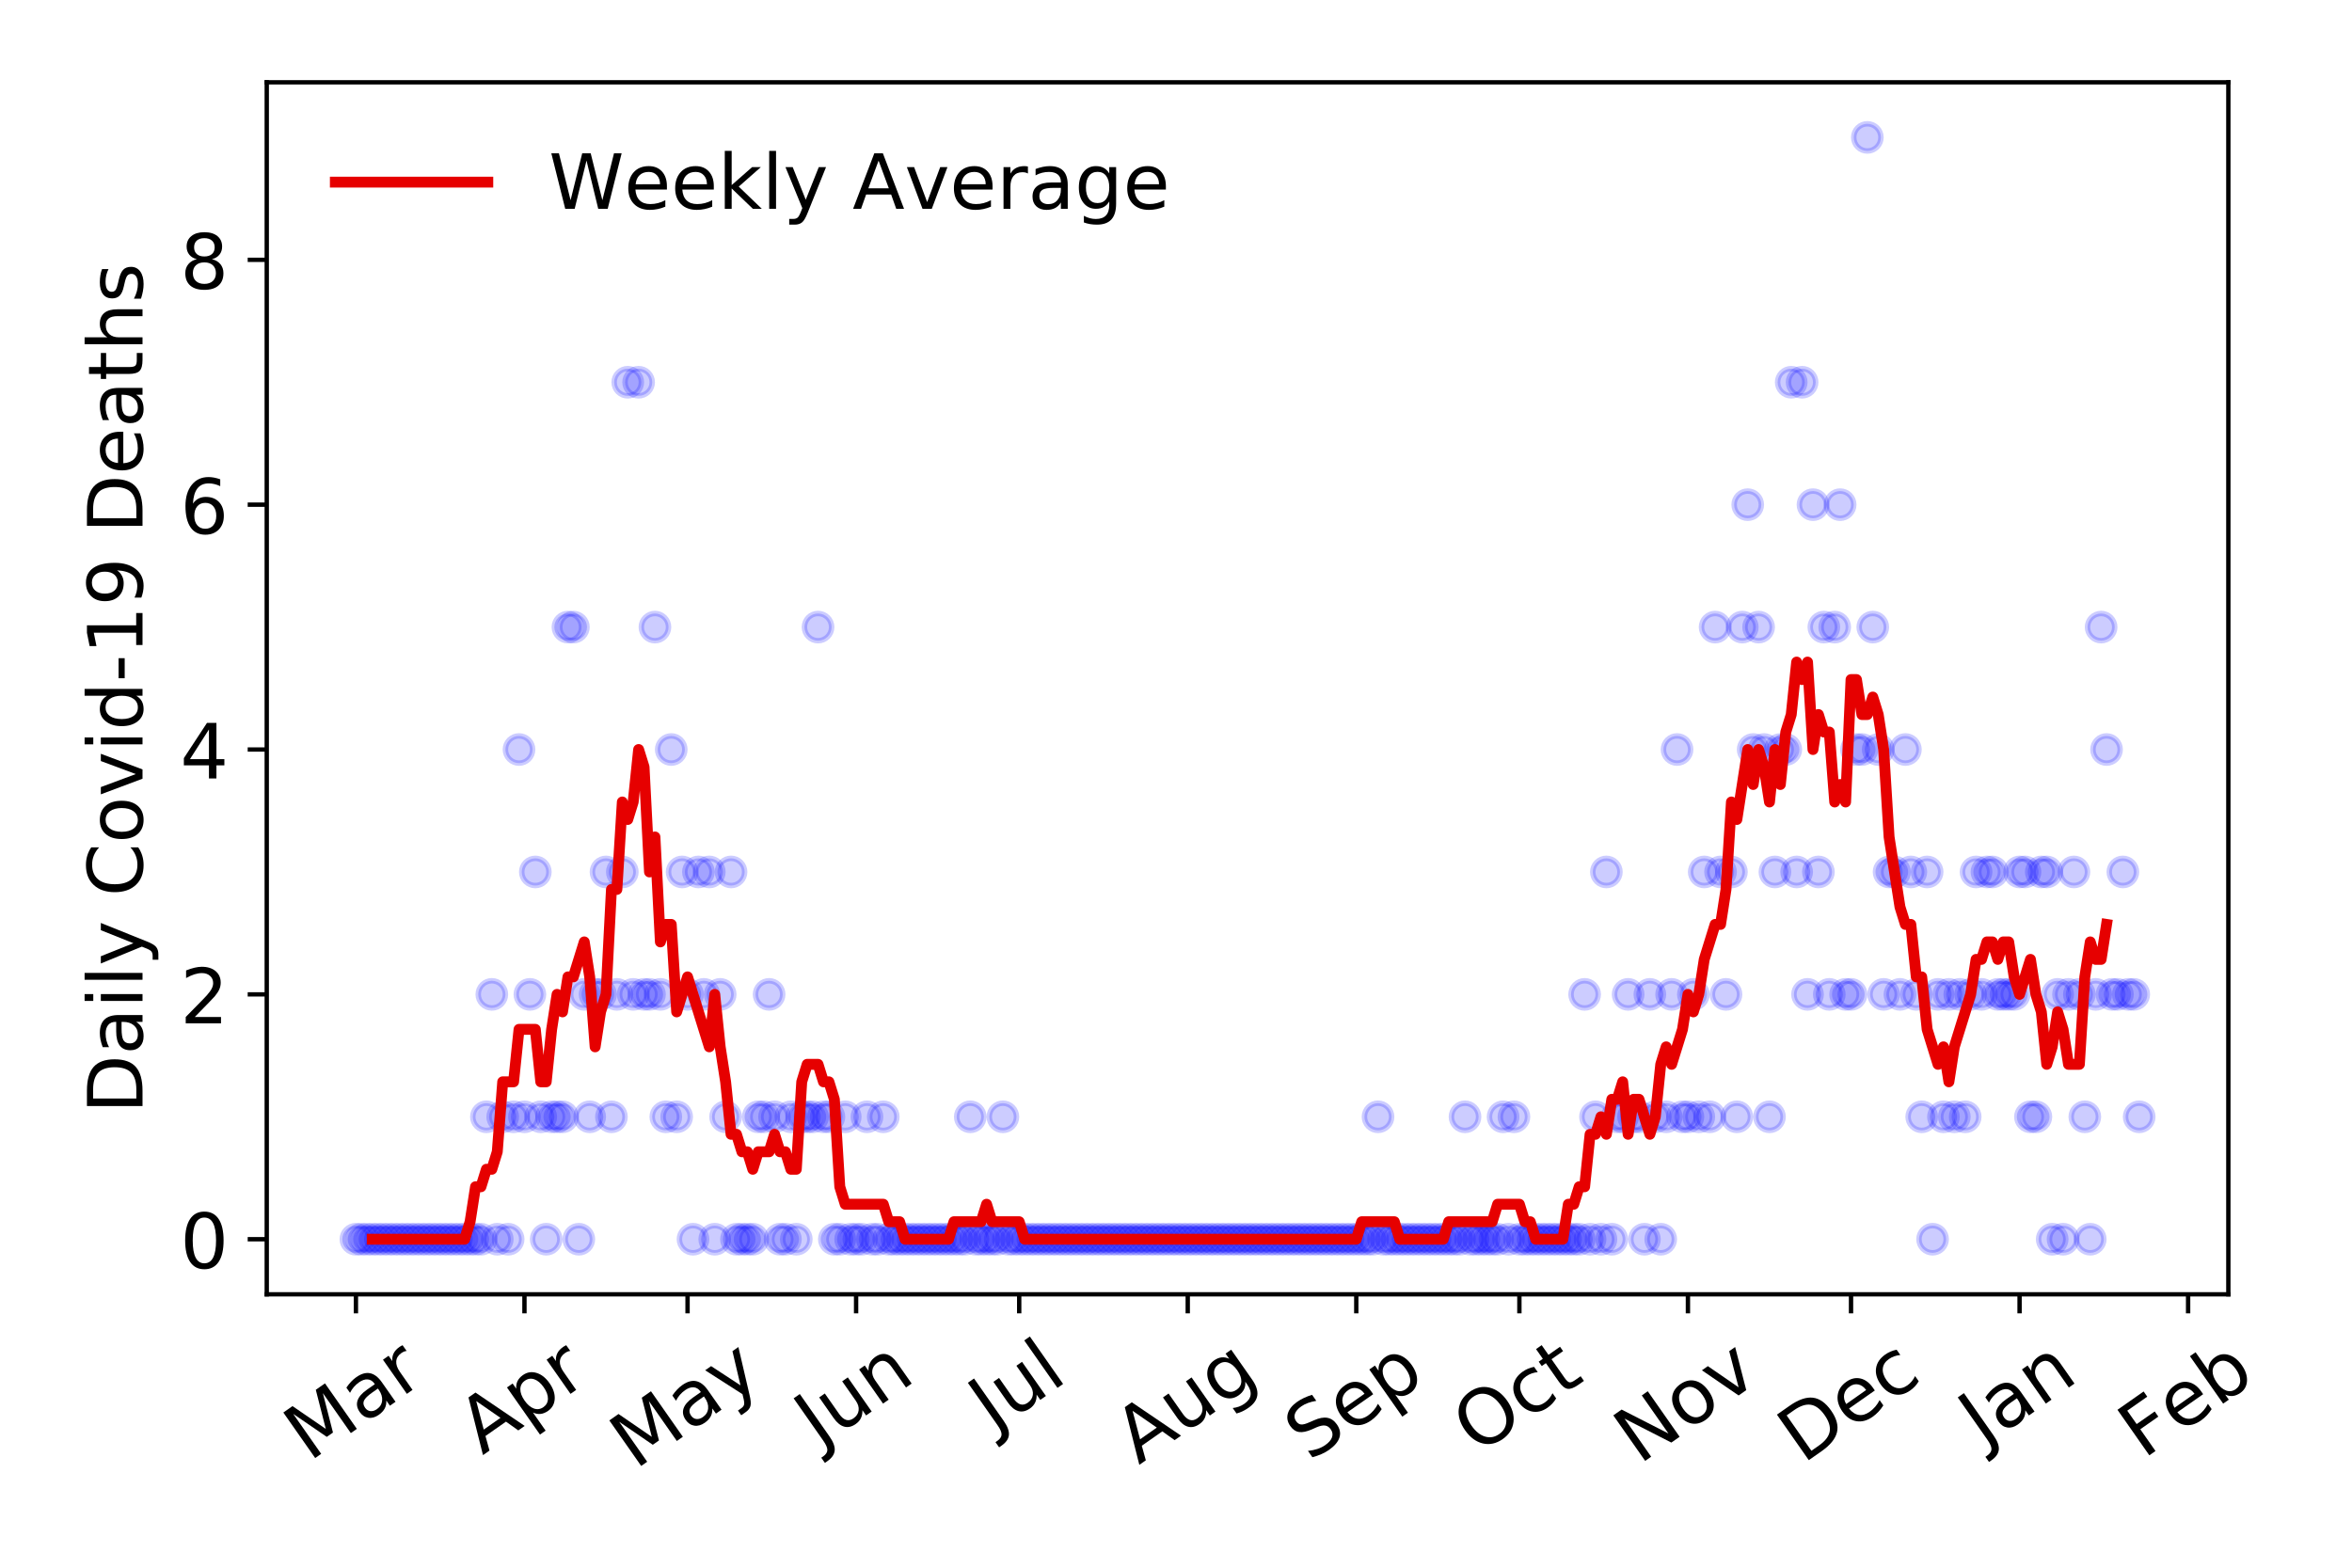 <?xml version="1.0" encoding="utf-8" standalone="no"?>
<!DOCTYPE svg PUBLIC "-//W3C//DTD SVG 1.1//EN"
  "http://www.w3.org/Graphics/SVG/1.1/DTD/svg11.dtd">
<!-- Created with matplotlib (https://matplotlib.org/) -->
<svg height="288pt" version="1.1" viewBox="0 0 432 288" width="432pt" xmlns="http://www.w3.org/2000/svg" xmlns:xlink="http://www.w3.org/1999/xlink">
 <defs>
  <style type="text/css">
*{stroke-linecap:butt;stroke-linejoin:round;}
  </style>
 </defs>
 <g id="figure_1">
  <g id="patch_1">
   <path d="M 0 288 
L 432 288 
L 432 0 
L 0 0 
z
" style="fill:#ffffff;"/>
  </g>
  <g id="axes_1">
   <g id="patch_2">
    <path d="M 48.995 237.778 
L 409.288 237.778 
L 409.288 15.12 
L 48.995 15.12 
z
" style="fill:#ffffff;"/>
   </g>
   <g id="matplotlib.axis_1">
    <g id="xtick_1">
     <g id="line2d_1">
      <defs>
       <path d="M 0 0 
L 0 3.5 
" id="mb884e905cd" style="stroke:#000000;stroke-width:0.8;"/>
      </defs>
      <g>
       <use style="stroke:#000000;stroke-width:0.8;" x="65.372" xlink:href="#mb884e905cd" y="237.778"/>
      </g>
     </g>
     <g id="text_1">
      <!-- Mar -->
      <defs>
       <path d="M 9.812 72.906 
L 24.516 72.906 
L 43.109 23.297 
L 61.812 72.906 
L 76.516 72.906 
L 76.516 0 
L 66.891 0 
L 66.891 64.016 
L 48.094 14.016 
L 38.188 14.016 
L 19.391 64.016 
L 19.391 0 
L 9.812 0 
z
" id="DejaVuSans-77"/>
       <path d="M 34.281 27.484 
Q 23.391 27.484 19.188 25 
Q 14.984 22.516 14.984 16.5 
Q 14.984 11.719 18.141 8.906 
Q 21.297 6.109 26.703 6.109 
Q 34.188 6.109 38.703 11.406 
Q 43.219 16.703 43.219 25.484 
L 43.219 27.484 
z
M 52.203 31.203 
L 52.203 0 
L 43.219 0 
L 43.219 8.297 
Q 40.141 3.328 35.547 0.953 
Q 30.953 -1.422 24.312 -1.422 
Q 15.922 -1.422 10.953 3.297 
Q 6 8.016 6 15.922 
Q 6 25.141 12.172 29.828 
Q 18.359 34.516 30.609 34.516 
L 43.219 34.516 
L 43.219 35.406 
Q 43.219 41.609 39.141 45 
Q 35.062 48.391 27.688 48.391 
Q 23 48.391 18.547 47.266 
Q 14.109 46.141 10.016 43.891 
L 10.016 52.203 
Q 14.938 54.109 19.578 55.047 
Q 24.219 56 28.609 56 
Q 40.484 56 46.344 49.844 
Q 52.203 43.703 52.203 31.203 
z
" id="DejaVuSans-97"/>
       <path d="M 41.109 46.297 
Q 39.594 47.172 37.812 47.578 
Q 36.031 48 33.891 48 
Q 26.266 48 22.188 43.047 
Q 18.109 38.094 18.109 28.812 
L 18.109 0 
L 9.078 0 
L 9.078 54.688 
L 18.109 54.688 
L 18.109 46.188 
Q 20.953 51.172 25.484 53.578 
Q 30.031 56 36.531 56 
Q 37.453 56 38.578 55.875 
Q 39.703 55.766 41.062 55.516 
z
" id="DejaVuSans-114"/>
      </defs>
      <g transform="translate(56.769 268.643)rotate(-35)scale(0.14 -0.14)">
       <use xlink:href="#DejaVuSans-77"/>
       <use x="86.279" xlink:href="#DejaVuSans-97"/>
       <use x="147.559" xlink:href="#DejaVuSans-114"/>
      </g>
     </g>
    </g>
    <g id="xtick_2">
     <g id="line2d_2">
      <g>
       <use style="stroke:#000000;stroke-width:0.8;" x="96.328" xlink:href="#mb884e905cd" y="237.778"/>
      </g>
     </g>
     <g id="text_2">
      <!-- Apr -->
      <defs>
       <path d="M 34.188 63.188 
L 20.797 26.906 
L 47.609 26.906 
z
M 28.609 72.906 
L 39.797 72.906 
L 67.578 0 
L 57.328 0 
L 50.688 18.703 
L 17.828 18.703 
L 11.188 0 
L 0.781 0 
z
" id="DejaVuSans-65"/>
       <path d="M 18.109 8.203 
L 18.109 -20.797 
L 9.078 -20.797 
L 9.078 54.688 
L 18.109 54.688 
L 18.109 46.391 
Q 20.953 51.266 25.266 53.625 
Q 29.594 56 35.594 56 
Q 45.562 56 51.781 48.094 
Q 58.016 40.188 58.016 27.297 
Q 58.016 14.406 51.781 6.484 
Q 45.562 -1.422 35.594 -1.422 
Q 29.594 -1.422 25.266 0.953 
Q 20.953 3.328 18.109 8.203 
z
M 48.688 27.297 
Q 48.688 37.203 44.609 42.844 
Q 40.531 48.484 33.406 48.484 
Q 26.266 48.484 22.188 42.844 
Q 18.109 37.203 18.109 27.297 
Q 18.109 17.391 22.188 11.75 
Q 26.266 6.109 33.406 6.109 
Q 40.531 6.109 44.609 11.75 
Q 48.688 17.391 48.688 27.297 
z
" id="DejaVuSans-112"/>
      </defs>
      <g transform="translate(88.624 267.384)rotate(-35)scale(0.14 -0.14)">
       <use xlink:href="#DejaVuSans-65"/>
       <use x="68.408" xlink:href="#DejaVuSans-112"/>
       <use x="131.885" xlink:href="#DejaVuSans-114"/>
      </g>
     </g>
    </g>
    <g id="xtick_3">
     <g id="line2d_3">
      <g>
       <use style="stroke:#000000;stroke-width:0.8;" x="126.286" xlink:href="#mb884e905cd" y="237.778"/>
      </g>
     </g>
     <g id="text_3">
      <!-- May -->
      <defs>
       <path d="M 32.172 -5.078 
Q 28.375 -14.844 24.75 -17.812 
Q 21.141 -20.797 15.094 -20.797 
L 7.906 -20.797 
L 7.906 -13.281 
L 13.188 -13.281 
Q 16.891 -13.281 18.938 -11.516 
Q 21 -9.766 23.484 -3.219 
L 25.094 0.875 
L 2.984 54.688 
L 12.5 54.688 
L 29.594 11.922 
L 46.688 54.688 
L 56.203 54.688 
z
" id="DejaVuSans-121"/>
      </defs>
      <g transform="translate(116.647 270.094)rotate(-35)scale(0.14 -0.14)">
       <use xlink:href="#DejaVuSans-77"/>
       <use x="86.279" xlink:href="#DejaVuSans-97"/>
       <use x="147.559" xlink:href="#DejaVuSans-121"/>
      </g>
     </g>
    </g>
    <g id="xtick_4">
     <g id="line2d_4">
      <g>
       <use style="stroke:#000000;stroke-width:0.8;" x="157.243" xlink:href="#mb884e905cd" y="237.778"/>
      </g>
     </g>
     <g id="text_4">
      <!-- Jun -->
      <defs>
       <path d="M 9.812 72.906 
L 19.672 72.906 
L 19.672 5.078 
Q 19.672 -8.109 14.672 -14.062 
Q 9.672 -20.016 -1.422 -20.016 
L -5.172 -20.016 
L -5.172 -11.719 
L -2.094 -11.719 
Q 4.438 -11.719 7.125 -8.047 
Q 9.812 -4.391 9.812 5.078 
z
" id="DejaVuSans-74"/>
       <path d="M 8.5 21.578 
L 8.5 54.688 
L 17.484 54.688 
L 17.484 21.922 
Q 17.484 14.156 20.5 10.266 
Q 23.531 6.391 29.594 6.391 
Q 36.859 6.391 41.078 11.031 
Q 45.312 15.672 45.312 23.688 
L 45.312 54.688 
L 54.297 54.688 
L 54.297 0 
L 45.312 0 
L 45.312 8.406 
Q 42.047 3.422 37.719 1 
Q 33.406 -1.422 27.688 -1.422 
Q 18.266 -1.422 13.375 4.438 
Q 8.5 10.297 8.5 21.578 
z
M 31.109 56 
z
" id="DejaVuSans-117"/>
       <path d="M 54.891 33.016 
L 54.891 0 
L 45.906 0 
L 45.906 32.719 
Q 45.906 40.484 42.875 44.328 
Q 39.844 48.188 33.797 48.188 
Q 26.516 48.188 22.312 43.547 
Q 18.109 38.922 18.109 30.906 
L 18.109 0 
L 9.078 0 
L 9.078 54.688 
L 18.109 54.688 
L 18.109 46.188 
Q 21.344 51.125 25.703 53.562 
Q 30.078 56 35.797 56 
Q 45.219 56 50.047 50.172 
Q 54.891 44.344 54.891 33.016 
z
" id="DejaVuSans-110"/>
      </defs>
      <g transform="translate(150.499 266.039)rotate(-35)scale(0.14 -0.14)">
       <use xlink:href="#DejaVuSans-74"/>
       <use x="29.492" xlink:href="#DejaVuSans-117"/>
       <use x="92.871" xlink:href="#DejaVuSans-110"/>
      </g>
     </g>
    </g>
    <g id="xtick_5">
     <g id="line2d_5">
      <g>
       <use style="stroke:#000000;stroke-width:0.8;" x="187.2" xlink:href="#mb884e905cd" y="237.778"/>
      </g>
     </g>
     <g id="text_5">
      <!-- Jul -->
      <defs>
       <path d="M 9.422 75.984 
L 18.406 75.984 
L 18.406 0 
L 9.422 0 
z
" id="DejaVuSans-108"/>
      </defs>
      <g transform="translate(182.498 263.181)rotate(-35)scale(0.14 -0.14)">
       <use xlink:href="#DejaVuSans-74"/>
       <use x="29.492" xlink:href="#DejaVuSans-117"/>
       <use x="92.871" xlink:href="#DejaVuSans-108"/>
      </g>
     </g>
    </g>
    <g id="xtick_6">
     <g id="line2d_6">
      <g>
       <use style="stroke:#000000;stroke-width:0.8;" x="218.157" xlink:href="#mb884e905cd" y="237.778"/>
      </g>
     </g>
     <g id="text_6">
      <!-- Aug -->
      <defs>
       <path d="M 45.406 27.984 
Q 45.406 37.75 41.375 43.109 
Q 37.359 48.484 30.078 48.484 
Q 22.859 48.484 18.828 43.109 
Q 14.797 37.75 14.797 27.984 
Q 14.797 18.266 18.828 12.891 
Q 22.859 7.516 30.078 7.516 
Q 37.359 7.516 41.375 12.891 
Q 45.406 18.266 45.406 27.984 
z
M 54.391 6.781 
Q 54.391 -7.172 48.188 -13.984 
Q 42 -20.797 29.203 -20.797 
Q 24.469 -20.797 20.266 -20.094 
Q 16.062 -19.391 12.109 -17.922 
L 12.109 -9.188 
Q 16.062 -11.328 19.922 -12.344 
Q 23.781 -13.375 27.781 -13.375 
Q 36.625 -13.375 41.016 -8.766 
Q 45.406 -4.156 45.406 5.172 
L 45.406 9.625 
Q 42.625 4.781 38.281 2.391 
Q 33.938 0 27.875 0 
Q 17.828 0 11.672 7.656 
Q 5.516 15.328 5.516 27.984 
Q 5.516 40.672 11.672 48.328 
Q 17.828 56 27.875 56 
Q 33.938 56 38.281 53.609 
Q 42.625 51.219 45.406 46.391 
L 45.406 54.688 
L 54.391 54.688 
z
" id="DejaVuSans-103"/>
      </defs>
      <g transform="translate(209.176 269.172)rotate(-35)scale(0.14 -0.14)">
       <use xlink:href="#DejaVuSans-65"/>
       <use x="68.408" xlink:href="#DejaVuSans-117"/>
       <use x="131.787" xlink:href="#DejaVuSans-103"/>
      </g>
     </g>
    </g>
    <g id="xtick_7">
     <g id="line2d_7">
      <g>
       <use style="stroke:#000000;stroke-width:0.8;" x="249.113" xlink:href="#mb884e905cd" y="237.778"/>
      </g>
     </g>
     <g id="text_7">
      <!-- Sep -->
      <defs>
       <path d="M 53.516 70.516 
L 53.516 60.891 
Q 47.906 63.578 42.922 64.891 
Q 37.938 66.219 33.297 66.219 
Q 25.25 66.219 20.875 63.094 
Q 16.5 59.969 16.5 54.203 
Q 16.5 49.359 19.406 46.891 
Q 22.312 44.438 30.422 42.922 
L 36.375 41.703 
Q 47.406 39.594 52.656 34.297 
Q 57.906 29 57.906 20.125 
Q 57.906 9.516 50.797 4.047 
Q 43.703 -1.422 29.984 -1.422 
Q 24.812 -1.422 18.969 -0.25 
Q 13.141 0.922 6.891 3.219 
L 6.891 13.375 
Q 12.891 10.016 18.656 8.297 
Q 24.422 6.594 29.984 6.594 
Q 38.422 6.594 43.016 9.906 
Q 47.609 13.234 47.609 19.391 
Q 47.609 24.75 44.312 27.781 
Q 41.016 30.812 33.5 32.328 
L 27.484 33.5 
Q 16.453 35.688 11.516 40.375 
Q 6.594 45.062 6.594 53.422 
Q 6.594 63.094 13.406 68.656 
Q 20.219 74.219 32.172 74.219 
Q 37.312 74.219 42.625 73.281 
Q 47.953 72.359 53.516 70.516 
z
" id="DejaVuSans-83"/>
       <path d="M 56.203 29.594 
L 56.203 25.203 
L 14.891 25.203 
Q 15.484 15.922 20.484 11.062 
Q 25.484 6.203 34.422 6.203 
Q 39.594 6.203 44.453 7.469 
Q 49.312 8.734 54.109 11.281 
L 54.109 2.781 
Q 49.266 0.734 44.188 -0.344 
Q 39.109 -1.422 33.891 -1.422 
Q 20.797 -1.422 13.156 6.188 
Q 5.516 13.812 5.516 26.812 
Q 5.516 40.234 12.766 48.109 
Q 20.016 56 32.328 56 
Q 43.359 56 49.781 48.891 
Q 56.203 41.797 56.203 29.594 
z
M 47.219 32.234 
Q 47.125 39.594 43.094 43.984 
Q 39.062 48.391 32.422 48.391 
Q 24.906 48.391 20.391 44.141 
Q 15.875 39.891 15.188 32.172 
z
" id="DejaVuSans-101"/>
      </defs>
      <g transform="translate(240.52 268.629)rotate(-35)scale(0.14 -0.14)">
       <use xlink:href="#DejaVuSans-83"/>
       <use x="63.477" xlink:href="#DejaVuSans-101"/>
       <use x="125" xlink:href="#DejaVuSans-112"/>
      </g>
     </g>
    </g>
    <g id="xtick_8">
     <g id="line2d_8">
      <g>
       <use style="stroke:#000000;stroke-width:0.8;" x="279.071" xlink:href="#mb884e905cd" y="237.778"/>
      </g>
     </g>
     <g id="text_8">
      <!-- Oct -->
      <defs>
       <path d="M 39.406 66.219 
Q 28.656 66.219 22.328 58.203 
Q 16.016 50.203 16.016 36.375 
Q 16.016 22.609 22.328 14.594 
Q 28.656 6.594 39.406 6.594 
Q 50.141 6.594 56.422 14.594 
Q 62.703 22.609 62.703 36.375 
Q 62.703 50.203 56.422 58.203 
Q 50.141 66.219 39.406 66.219 
z
M 39.406 74.219 
Q 54.734 74.219 63.906 63.938 
Q 73.094 53.656 73.094 36.375 
Q 73.094 19.141 63.906 8.859 
Q 54.734 -1.422 39.406 -1.422 
Q 24.031 -1.422 14.812 8.828 
Q 5.609 19.094 5.609 36.375 
Q 5.609 53.656 14.812 63.938 
Q 24.031 74.219 39.406 74.219 
z
" id="DejaVuSans-79"/>
       <path d="M 48.781 52.594 
L 48.781 44.188 
Q 44.969 46.297 41.141 47.344 
Q 37.312 48.391 33.406 48.391 
Q 24.656 48.391 19.812 42.844 
Q 14.984 37.312 14.984 27.297 
Q 14.984 17.281 19.812 11.734 
Q 24.656 6.203 33.406 6.203 
Q 37.312 6.203 41.141 7.25 
Q 44.969 8.297 48.781 10.406 
L 48.781 2.094 
Q 45.016 0.344 40.984 -0.531 
Q 36.969 -1.422 32.422 -1.422 
Q 20.062 -1.422 12.781 6.344 
Q 5.516 14.109 5.516 27.297 
Q 5.516 40.672 12.859 48.328 
Q 20.219 56 33.016 56 
Q 37.156 56 41.109 55.141 
Q 45.062 54.297 48.781 52.594 
z
" id="DejaVuSans-99"/>
       <path d="M 18.312 70.219 
L 18.312 54.688 
L 36.812 54.688 
L 36.812 47.703 
L 18.312 47.703 
L 18.312 18.016 
Q 18.312 11.328 20.141 9.422 
Q 21.969 7.516 27.594 7.516 
L 36.812 7.516 
L 36.812 0 
L 27.594 0 
Q 17.188 0 13.234 3.875 
Q 9.281 7.766 9.281 18.016 
L 9.281 47.703 
L 2.688 47.703 
L 2.688 54.688 
L 9.281 54.688 
L 9.281 70.219 
z
" id="DejaVuSans-116"/>
      </defs>
      <g transform="translate(271.372 267.377)rotate(-35)scale(0.14 -0.14)">
       <use xlink:href="#DejaVuSans-79"/>
       <use x="78.711" xlink:href="#DejaVuSans-99"/>
       <use x="133.691" xlink:href="#DejaVuSans-116"/>
      </g>
     </g>
    </g>
    <g id="xtick_9">
     <g id="line2d_9">
      <g>
       <use style="stroke:#000000;stroke-width:0.8;" x="310.027" xlink:href="#mb884e905cd" y="237.778"/>
      </g>
     </g>
     <g id="text_9">
      <!-- Nov -->
      <defs>
       <path d="M 9.812 72.906 
L 23.094 72.906 
L 55.422 11.922 
L 55.422 72.906 
L 64.984 72.906 
L 64.984 0 
L 51.703 0 
L 19.391 60.984 
L 19.391 0 
L 9.812 0 
z
" id="DejaVuSans-78"/>
       <path d="M 30.609 48.391 
Q 23.391 48.391 19.188 42.75 
Q 14.984 37.109 14.984 27.297 
Q 14.984 17.484 19.156 11.844 
Q 23.344 6.203 30.609 6.203 
Q 37.797 6.203 41.984 11.859 
Q 46.188 17.531 46.188 27.297 
Q 46.188 37.016 41.984 42.703 
Q 37.797 48.391 30.609 48.391 
z
M 30.609 56 
Q 42.328 56 49.016 48.375 
Q 55.719 40.766 55.719 27.297 
Q 55.719 13.875 49.016 6.219 
Q 42.328 -1.422 30.609 -1.422 
Q 18.844 -1.422 12.172 6.219 
Q 5.516 13.875 5.516 27.297 
Q 5.516 40.766 12.172 48.375 
Q 18.844 56 30.609 56 
z
" id="DejaVuSans-111"/>
       <path d="M 2.984 54.688 
L 12.5 54.688 
L 29.594 8.797 
L 46.688 54.688 
L 56.203 54.688 
L 35.688 0 
L 23.484 0 
z
" id="DejaVuSans-118"/>
      </defs>
      <g transform="translate(301.051 269.166)rotate(-35)scale(0.14 -0.14)">
       <use xlink:href="#DejaVuSans-78"/>
       <use x="74.805" xlink:href="#DejaVuSans-111"/>
       <use x="135.986" xlink:href="#DejaVuSans-118"/>
      </g>
     </g>
    </g>
    <g id="xtick_10">
     <g id="line2d_10">
      <g>
       <use style="stroke:#000000;stroke-width:0.8;" x="339.985" xlink:href="#mb884e905cd" y="237.778"/>
      </g>
     </g>
     <g id="text_10">
      <!-- Dec -->
      <defs>
       <path d="M 19.672 64.797 
L 19.672 8.109 
L 31.594 8.109 
Q 46.688 8.109 53.688 14.938 
Q 60.688 21.781 60.688 36.531 
Q 60.688 51.172 53.688 57.984 
Q 46.688 64.797 31.594 64.797 
z
M 9.812 72.906 
L 30.078 72.906 
Q 51.266 72.906 61.172 64.094 
Q 71.094 55.281 71.094 36.531 
Q 71.094 17.672 61.125 8.828 
Q 51.172 0 30.078 0 
L 9.812 0 
z
" id="DejaVuSans-68"/>
      </defs>
      <g transform="translate(331.105 269.032)rotate(-35)scale(0.14 -0.14)">
       <use xlink:href="#DejaVuSans-68"/>
       <use x="77.002" xlink:href="#DejaVuSans-101"/>
       <use x="138.525" xlink:href="#DejaVuSans-99"/>
      </g>
     </g>
    </g>
    <g id="xtick_11">
     <g id="line2d_11">
      <g>
       <use style="stroke:#000000;stroke-width:0.8;" x="370.942" xlink:href="#mb884e905cd" y="237.778"/>
      </g>
     </g>
     <g id="text_11">
      <!-- Jan -->
      <g transform="translate(364.318 265.871)rotate(-35)scale(0.14 -0.14)">
       <use xlink:href="#DejaVuSans-74"/>
       <use x="29.492" xlink:href="#DejaVuSans-97"/>
       <use x="90.771" xlink:href="#DejaVuSans-110"/>
      </g>
     </g>
    </g>
    <g id="xtick_12">
     <g id="line2d_12">
      <g>
       <use style="stroke:#000000;stroke-width:0.8;" x="401.898" xlink:href="#mb884e905cd" y="237.778"/>
      </g>
     </g>
     <g id="text_12">
      <!-- Feb -->
      <defs>
       <path d="M 9.812 72.906 
L 51.703 72.906 
L 51.703 64.594 
L 19.672 64.594 
L 19.672 43.109 
L 48.578 43.109 
L 48.578 34.812 
L 19.672 34.812 
L 19.672 0 
L 9.812 0 
z
" id="DejaVuSans-70"/>
       <path d="M 48.688 27.297 
Q 48.688 37.203 44.609 42.844 
Q 40.531 48.484 33.406 48.484 
Q 26.266 48.484 22.188 42.844 
Q 18.109 37.203 18.109 27.297 
Q 18.109 17.391 22.188 11.75 
Q 26.266 6.109 33.406 6.109 
Q 40.531 6.109 44.609 11.75 
Q 48.688 17.391 48.688 27.297 
z
M 18.109 46.391 
Q 20.953 51.266 25.266 53.625 
Q 29.594 56 35.594 56 
Q 45.562 56 51.781 48.094 
Q 58.016 40.188 58.016 27.297 
Q 58.016 14.406 51.781 6.484 
Q 45.562 -1.422 35.594 -1.422 
Q 29.594 -1.422 25.266 0.953 
Q 20.953 3.328 18.109 8.203 
L 18.109 0 
L 9.078 0 
L 9.078 75.984 
L 18.109 75.984 
z
" id="DejaVuSans-98"/>
      </defs>
      <g transform="translate(393.652 268.143)rotate(-35)scale(0.14 -0.14)">
       <use xlink:href="#DejaVuSans-70"/>
       <use x="57.441" xlink:href="#DejaVuSans-101"/>
       <use x="118.965" xlink:href="#DejaVuSans-98"/>
      </g>
     </g>
    </g>
   </g>
   <g id="matplotlib.axis_2">
    <g id="ytick_1">
     <g id="line2d_13">
      <defs>
       <path d="M 0 0 
L -3.5 0 
" id="me48d9ae17b" style="stroke:#000000;stroke-width:0.8;"/>
      </defs>
      <g>
       <use style="stroke:#000000;stroke-width:0.8;" x="48.995" xlink:href="#me48d9ae17b" y="227.657"/>
      </g>
     </g>
     <g id="text_13">
      <!-- 0 -->
      <defs>
       <path d="M 31.781 66.406 
Q 24.172 66.406 20.328 58.906 
Q 16.5 51.422 16.5 36.375 
Q 16.5 21.391 20.328 13.891 
Q 24.172 6.391 31.781 6.391 
Q 39.453 6.391 43.281 13.891 
Q 47.125 21.391 47.125 36.375 
Q 47.125 51.422 43.281 58.906 
Q 39.453 66.406 31.781 66.406 
z
M 31.781 74.219 
Q 44.047 74.219 50.516 64.516 
Q 56.984 54.828 56.984 36.375 
Q 56.984 17.969 50.516 8.266 
Q 44.047 -1.422 31.781 -1.422 
Q 19.531 -1.422 13.062 8.266 
Q 6.594 17.969 6.594 36.375 
Q 6.594 54.828 13.062 64.516 
Q 19.531 74.219 31.781 74.219 
z
" id="DejaVuSans-48"/>
      </defs>
      <g transform="translate(33.087 232.976)scale(0.14 -0.14)">
       <use xlink:href="#DejaVuSans-48"/>
      </g>
     </g>
    </g>
    <g id="ytick_2">
     <g id="line2d_14">
      <g>
       <use style="stroke:#000000;stroke-width:0.8;" x="48.995" xlink:href="#me48d9ae17b" y="182.676"/>
      </g>
     </g>
     <g id="text_14">
      <!-- 2 -->
      <defs>
       <path d="M 19.188 8.297 
L 53.609 8.297 
L 53.609 0 
L 7.328 0 
L 7.328 8.297 
Q 12.938 14.109 22.625 23.891 
Q 32.328 33.688 34.812 36.531 
Q 39.547 41.844 41.422 45.531 
Q 43.312 49.219 43.312 52.781 
Q 43.312 58.594 39.234 62.25 
Q 35.156 65.922 28.609 65.922 
Q 23.969 65.922 18.812 64.312 
Q 13.672 62.703 7.812 59.422 
L 7.812 69.391 
Q 13.766 71.781 18.938 73 
Q 24.125 74.219 28.422 74.219 
Q 39.75 74.219 46.484 68.547 
Q 53.219 62.891 53.219 53.422 
Q 53.219 48.922 51.531 44.891 
Q 49.859 40.875 45.406 35.406 
Q 44.188 33.984 37.641 27.219 
Q 31.109 20.453 19.188 8.297 
z
" id="DejaVuSans-50"/>
      </defs>
      <g transform="translate(33.087 187.995)scale(0.14 -0.14)">
       <use xlink:href="#DejaVuSans-50"/>
      </g>
     </g>
    </g>
    <g id="ytick_3">
     <g id="line2d_15">
      <g>
       <use style="stroke:#000000;stroke-width:0.8;" x="48.995" xlink:href="#me48d9ae17b" y="137.694"/>
      </g>
     </g>
     <g id="text_15">
      <!-- 4 -->
      <defs>
       <path d="M 37.797 64.312 
L 12.891 25.391 
L 37.797 25.391 
z
M 35.203 72.906 
L 47.609 72.906 
L 47.609 25.391 
L 58.016 25.391 
L 58.016 17.188 
L 47.609 17.188 
L 47.609 0 
L 37.797 0 
L 37.797 17.188 
L 4.891 17.188 
L 4.891 26.703 
z
" id="DejaVuSans-52"/>
      </defs>
      <g transform="translate(33.087 143.013)scale(0.14 -0.14)">
       <use xlink:href="#DejaVuSans-52"/>
      </g>
     </g>
    </g>
    <g id="ytick_4">
     <g id="line2d_16">
      <g>
       <use style="stroke:#000000;stroke-width:0.8;" x="48.995" xlink:href="#me48d9ae17b" y="92.713"/>
      </g>
     </g>
     <g id="text_16">
      <!-- 6 -->
      <defs>
       <path d="M 33.016 40.375 
Q 26.375 40.375 22.484 35.828 
Q 18.609 31.297 18.609 23.391 
Q 18.609 15.531 22.484 10.953 
Q 26.375 6.391 33.016 6.391 
Q 39.656 6.391 43.531 10.953 
Q 47.406 15.531 47.406 23.391 
Q 47.406 31.297 43.531 35.828 
Q 39.656 40.375 33.016 40.375 
z
M 52.594 71.297 
L 52.594 62.312 
Q 48.875 64.062 45.094 64.984 
Q 41.312 65.922 37.594 65.922 
Q 27.828 65.922 22.672 59.328 
Q 17.531 52.734 16.797 39.406 
Q 19.672 43.656 24.016 45.922 
Q 28.375 48.188 33.594 48.188 
Q 44.578 48.188 50.953 41.516 
Q 57.328 34.859 57.328 23.391 
Q 57.328 12.156 50.688 5.359 
Q 44.047 -1.422 33.016 -1.422 
Q 20.359 -1.422 13.672 8.266 
Q 6.984 17.969 6.984 36.375 
Q 6.984 53.656 15.188 63.938 
Q 23.391 74.219 37.203 74.219 
Q 40.922 74.219 44.703 73.484 
Q 48.484 72.75 52.594 71.297 
z
" id="DejaVuSans-54"/>
      </defs>
      <g transform="translate(33.087 98.032)scale(0.14 -0.14)">
       <use xlink:href="#DejaVuSans-54"/>
      </g>
     </g>
    </g>
    <g id="ytick_5">
     <g id="line2d_17">
      <g>
       <use style="stroke:#000000;stroke-width:0.8;" x="48.995" xlink:href="#me48d9ae17b" y="47.732"/>
      </g>
     </g>
     <g id="text_17">
      <!-- 8 -->
      <defs>
       <path d="M 31.781 34.625 
Q 24.75 34.625 20.719 30.859 
Q 16.703 27.094 16.703 20.516 
Q 16.703 13.922 20.719 10.156 
Q 24.75 6.391 31.781 6.391 
Q 38.812 6.391 42.859 10.172 
Q 46.922 13.969 46.922 20.516 
Q 46.922 27.094 42.891 30.859 
Q 38.875 34.625 31.781 34.625 
z
M 21.922 38.812 
Q 15.578 40.375 12.031 44.719 
Q 8.5 49.078 8.5 55.328 
Q 8.5 64.062 14.719 69.141 
Q 20.953 74.219 31.781 74.219 
Q 42.672 74.219 48.875 69.141 
Q 55.078 64.062 55.078 55.328 
Q 55.078 49.078 51.531 44.719 
Q 48 40.375 41.703 38.812 
Q 48.828 37.156 52.797 32.312 
Q 56.781 27.484 56.781 20.516 
Q 56.781 9.906 50.312 4.234 
Q 43.844 -1.422 31.781 -1.422 
Q 19.734 -1.422 13.25 4.234 
Q 6.781 9.906 6.781 20.516 
Q 6.781 27.484 10.781 32.312 
Q 14.797 37.156 21.922 38.812 
z
M 18.312 54.391 
Q 18.312 48.734 21.844 45.562 
Q 25.391 42.391 31.781 42.391 
Q 38.141 42.391 41.719 45.562 
Q 45.312 48.734 45.312 54.391 
Q 45.312 60.062 41.719 63.234 
Q 38.141 66.406 31.781 66.406 
Q 25.391 66.406 21.844 63.234 
Q 18.312 60.062 18.312 54.391 
z
" id="DejaVuSans-56"/>
      </defs>
      <g transform="translate(33.087 53.05)scale(0.14 -0.14)">
       <use xlink:href="#DejaVuSans-56"/>
      </g>
     </g>
    </g>
    <g id="text_18">
     <!-- Daily Covid-19 Deaths -->
     <defs>
      <path d="M 9.422 54.688 
L 18.406 54.688 
L 18.406 0 
L 9.422 0 
z
M 9.422 75.984 
L 18.406 75.984 
L 18.406 64.594 
L 9.422 64.594 
z
" id="DejaVuSans-105"/>
      <path id="DejaVuSans-32"/>
      <path d="M 64.406 67.281 
L 64.406 56.891 
Q 59.422 61.531 53.781 63.812 
Q 48.141 66.109 41.797 66.109 
Q 29.297 66.109 22.656 58.469 
Q 16.016 50.828 16.016 36.375 
Q 16.016 21.969 22.656 14.328 
Q 29.297 6.688 41.797 6.688 
Q 48.141 6.688 53.781 8.984 
Q 59.422 11.281 64.406 15.922 
L 64.406 5.609 
Q 59.234 2.094 53.438 0.328 
Q 47.656 -1.422 41.219 -1.422 
Q 24.656 -1.422 15.125 8.703 
Q 5.609 18.844 5.609 36.375 
Q 5.609 53.953 15.125 64.078 
Q 24.656 74.219 41.219 74.219 
Q 47.75 74.219 53.531 72.484 
Q 59.328 70.75 64.406 67.281 
z
" id="DejaVuSans-67"/>
      <path d="M 45.406 46.391 
L 45.406 75.984 
L 54.391 75.984 
L 54.391 0 
L 45.406 0 
L 45.406 8.203 
Q 42.578 3.328 38.25 0.953 
Q 33.938 -1.422 27.875 -1.422 
Q 17.969 -1.422 11.734 6.484 
Q 5.516 14.406 5.516 27.297 
Q 5.516 40.188 11.734 48.094 
Q 17.969 56 27.875 56 
Q 33.938 56 38.25 53.625 
Q 42.578 51.266 45.406 46.391 
z
M 14.797 27.297 
Q 14.797 17.391 18.875 11.75 
Q 22.953 6.109 30.078 6.109 
Q 37.203 6.109 41.297 11.75 
Q 45.406 17.391 45.406 27.297 
Q 45.406 37.203 41.297 42.844 
Q 37.203 48.484 30.078 48.484 
Q 22.953 48.484 18.875 42.844 
Q 14.797 37.203 14.797 27.297 
z
" id="DejaVuSans-100"/>
      <path d="M 4.891 31.391 
L 31.203 31.391 
L 31.203 23.391 
L 4.891 23.391 
z
" id="DejaVuSans-45"/>
      <path d="M 12.406 8.297 
L 28.516 8.297 
L 28.516 63.922 
L 10.984 60.406 
L 10.984 69.391 
L 28.422 72.906 
L 38.281 72.906 
L 38.281 8.297 
L 54.391 8.297 
L 54.391 0 
L 12.406 0 
z
" id="DejaVuSans-49"/>
      <path d="M 10.984 1.516 
L 10.984 10.5 
Q 14.703 8.734 18.5 7.812 
Q 22.312 6.891 25.984 6.891 
Q 35.75 6.891 40.891 13.453 
Q 46.047 20.016 46.781 33.406 
Q 43.953 29.203 39.594 26.953 
Q 35.25 24.703 29.984 24.703 
Q 19.047 24.703 12.672 31.312 
Q 6.297 37.938 6.297 49.422 
Q 6.297 60.641 12.938 67.422 
Q 19.578 74.219 30.609 74.219 
Q 43.266 74.219 49.922 64.516 
Q 56.594 54.828 56.594 36.375 
Q 56.594 19.141 48.406 8.859 
Q 40.234 -1.422 26.422 -1.422 
Q 22.703 -1.422 18.891 -0.688 
Q 15.094 0.047 10.984 1.516 
z
M 30.609 32.422 
Q 37.25 32.422 41.125 36.953 
Q 45.016 41.5 45.016 49.422 
Q 45.016 57.281 41.125 61.844 
Q 37.25 66.406 30.609 66.406 
Q 23.969 66.406 20.094 61.844 
Q 16.219 57.281 16.219 49.422 
Q 16.219 41.5 20.094 36.953 
Q 23.969 32.422 30.609 32.422 
z
" id="DejaVuSans-57"/>
      <path d="M 54.891 33.016 
L 54.891 0 
L 45.906 0 
L 45.906 32.719 
Q 45.906 40.484 42.875 44.328 
Q 39.844 48.188 33.797 48.188 
Q 26.516 48.188 22.312 43.547 
Q 18.109 38.922 18.109 30.906 
L 18.109 0 
L 9.078 0 
L 9.078 75.984 
L 18.109 75.984 
L 18.109 46.188 
Q 21.344 51.125 25.703 53.562 
Q 30.078 56 35.797 56 
Q 45.219 56 50.047 50.172 
Q 54.891 44.344 54.891 33.016 
z
" id="DejaVuSans-104"/>
      <path d="M 44.281 53.078 
L 44.281 44.578 
Q 40.484 46.531 36.375 47.5 
Q 32.281 48.484 27.875 48.484 
Q 21.188 48.484 17.844 46.438 
Q 14.5 44.391 14.5 40.281 
Q 14.5 37.156 16.891 35.375 
Q 19.281 33.594 26.516 31.984 
L 29.594 31.297 
Q 39.156 29.25 43.188 25.516 
Q 47.219 21.781 47.219 15.094 
Q 47.219 7.469 41.188 3.016 
Q 35.156 -1.422 24.609 -1.422 
Q 20.219 -1.422 15.453 -0.562 
Q 10.688 0.297 5.422 2 
L 5.422 11.281 
Q 10.406 8.688 15.234 7.391 
Q 20.062 6.109 24.812 6.109 
Q 31.156 6.109 34.562 8.281 
Q 37.984 10.453 37.984 14.406 
Q 37.984 18.062 35.516 20.016 
Q 33.062 21.969 24.703 23.781 
L 21.578 24.516 
Q 13.234 26.266 9.516 29.906 
Q 5.812 33.547 5.812 39.891 
Q 5.812 47.609 11.281 51.797 
Q 16.75 56 26.812 56 
Q 31.781 56 36.172 55.266 
Q 40.578 54.547 44.281 53.078 
z
" id="DejaVuSans-115"/>
     </defs>
     <g transform="translate(26.176 204.56)rotate(-90)scale(0.14 -0.14)">
      <use xlink:href="#DejaVuSans-68"/>
      <use x="77.002" xlink:href="#DejaVuSans-97"/>
      <use x="138.281" xlink:href="#DejaVuSans-105"/>
      <use x="166.064" xlink:href="#DejaVuSans-108"/>
      <use x="193.848" xlink:href="#DejaVuSans-121"/>
      <use x="253.027" xlink:href="#DejaVuSans-32"/>
      <use x="284.814" xlink:href="#DejaVuSans-67"/>
      <use x="354.639" xlink:href="#DejaVuSans-111"/>
      <use x="415.82" xlink:href="#DejaVuSans-118"/>
      <use x="475" xlink:href="#DejaVuSans-105"/>
      <use x="502.783" xlink:href="#DejaVuSans-100"/>
      <use x="566.26" xlink:href="#DejaVuSans-45"/>
      <use x="602.344" xlink:href="#DejaVuSans-49"/>
      <use x="665.967" xlink:href="#DejaVuSans-57"/>
      <use x="729.59" xlink:href="#DejaVuSans-32"/>
      <use x="761.377" xlink:href="#DejaVuSans-68"/>
      <use x="838.379" xlink:href="#DejaVuSans-101"/>
      <use x="899.902" xlink:href="#DejaVuSans-97"/>
      <use x="961.182" xlink:href="#DejaVuSans-116"/>
      <use x="1000.391" xlink:href="#DejaVuSans-104"/>
      <use x="1063.77" xlink:href="#DejaVuSans-115"/>
     </g>
    </g>
   </g>
   <g id="line2d_18">
    <defs>
     <path d="M 0 2.5 
C 0.663 2.5 1.299 2.237 1.768 1.768 
C 2.237 1.299 2.5 0.663 2.5 0 
C 2.5 -0.663 2.237 -1.299 1.768 -1.768 
C 1.299 -2.237 0.663 -2.5 0 -2.5 
C -0.663 -2.5 -1.299 -2.237 -1.768 -1.768 
C -2.237 -1.299 -2.5 -0.663 -2.5 0 
C -2.5 0.663 -2.237 1.299 -1.768 1.768 
C -1.299 2.237 -0.663 2.5 0 2.5 
z
" id="ma9c899e383" style="stroke:#0000ff;stroke-opacity:0.2;"/>
    </defs>
    <g clip-path="url(#p97200471e7)">
     <use style="fill:#0000ff;fill-opacity:0.2;stroke:#0000ff;stroke-opacity:0.2;" x="65.372" xlink:href="#ma9c899e383" y="227.657"/>
     <use style="fill:#0000ff;fill-opacity:0.2;stroke:#0000ff;stroke-opacity:0.2;" x="66.371" xlink:href="#ma9c899e383" y="227.657"/>
     <use style="fill:#0000ff;fill-opacity:0.2;stroke:#0000ff;stroke-opacity:0.2;" x="67.369" xlink:href="#ma9c899e383" y="227.657"/>
     <use style="fill:#0000ff;fill-opacity:0.2;stroke:#0000ff;stroke-opacity:0.2;" x="68.368" xlink:href="#ma9c899e383" y="227.657"/>
     <use style="fill:#0000ff;fill-opacity:0.2;stroke:#0000ff;stroke-opacity:0.2;" x="69.366" xlink:href="#ma9c899e383" y="227.657"/>
     <use style="fill:#0000ff;fill-opacity:0.2;stroke:#0000ff;stroke-opacity:0.2;" x="70.365" xlink:href="#ma9c899e383" y="227.657"/>
     <use style="fill:#0000ff;fill-opacity:0.2;stroke:#0000ff;stroke-opacity:0.2;" x="71.363" xlink:href="#ma9c899e383" y="227.657"/>
     <use style="fill:#0000ff;fill-opacity:0.2;stroke:#0000ff;stroke-opacity:0.2;" x="72.362" xlink:href="#ma9c899e383" y="227.657"/>
     <use style="fill:#0000ff;fill-opacity:0.2;stroke:#0000ff;stroke-opacity:0.2;" x="73.361" xlink:href="#ma9c899e383" y="227.657"/>
     <use style="fill:#0000ff;fill-opacity:0.2;stroke:#0000ff;stroke-opacity:0.2;" x="74.359" xlink:href="#ma9c899e383" y="227.657"/>
     <use style="fill:#0000ff;fill-opacity:0.2;stroke:#0000ff;stroke-opacity:0.2;" x="75.358" xlink:href="#ma9c899e383" y="227.657"/>
     <use style="fill:#0000ff;fill-opacity:0.2;stroke:#0000ff;stroke-opacity:0.2;" x="76.356" xlink:href="#ma9c899e383" y="227.657"/>
     <use style="fill:#0000ff;fill-opacity:0.2;stroke:#0000ff;stroke-opacity:0.2;" x="77.355" xlink:href="#ma9c899e383" y="227.657"/>
     <use style="fill:#0000ff;fill-opacity:0.2;stroke:#0000ff;stroke-opacity:0.2;" x="78.354" xlink:href="#ma9c899e383" y="227.657"/>
     <use style="fill:#0000ff;fill-opacity:0.2;stroke:#0000ff;stroke-opacity:0.2;" x="79.352" xlink:href="#ma9c899e383" y="227.657"/>
     <use style="fill:#0000ff;fill-opacity:0.2;stroke:#0000ff;stroke-opacity:0.2;" x="80.351" xlink:href="#ma9c899e383" y="227.657"/>
     <use style="fill:#0000ff;fill-opacity:0.2;stroke:#0000ff;stroke-opacity:0.2;" x="81.349" xlink:href="#ma9c899e383" y="227.657"/>
     <use style="fill:#0000ff;fill-opacity:0.2;stroke:#0000ff;stroke-opacity:0.2;" x="82.348" xlink:href="#ma9c899e383" y="227.657"/>
     <use style="fill:#0000ff;fill-opacity:0.2;stroke:#0000ff;stroke-opacity:0.2;" x="83.347" xlink:href="#ma9c899e383" y="227.657"/>
     <use style="fill:#0000ff;fill-opacity:0.2;stroke:#0000ff;stroke-opacity:0.2;" x="84.345" xlink:href="#ma9c899e383" y="227.657"/>
     <use style="fill:#0000ff;fill-opacity:0.2;stroke:#0000ff;stroke-opacity:0.2;" x="85.344" xlink:href="#ma9c899e383" y="227.657"/>
     <use style="fill:#0000ff;fill-opacity:0.2;stroke:#0000ff;stroke-opacity:0.2;" x="86.342" xlink:href="#ma9c899e383" y="227.657"/>
     <use style="fill:#0000ff;fill-opacity:0.2;stroke:#0000ff;stroke-opacity:0.2;" x="87.341" xlink:href="#ma9c899e383" y="227.657"/>
     <use style="fill:#0000ff;fill-opacity:0.2;stroke:#0000ff;stroke-opacity:0.2;" x="88.34" xlink:href="#ma9c899e383" y="227.657"/>
     <use style="fill:#0000ff;fill-opacity:0.2;stroke:#0000ff;stroke-opacity:0.2;" x="89.338" xlink:href="#ma9c899e383" y="205.167"/>
     <use style="fill:#0000ff;fill-opacity:0.2;stroke:#0000ff;stroke-opacity:0.2;" x="90.337" xlink:href="#ma9c899e383" y="182.676"/>
     <use style="fill:#0000ff;fill-opacity:0.2;stroke:#0000ff;stroke-opacity:0.2;" x="91.335" xlink:href="#ma9c899e383" y="227.657"/>
     <use style="fill:#0000ff;fill-opacity:0.2;stroke:#0000ff;stroke-opacity:0.2;" x="92.334" xlink:href="#ma9c899e383" y="205.167"/>
     <use style="fill:#0000ff;fill-opacity:0.2;stroke:#0000ff;stroke-opacity:0.2;" x="93.333" xlink:href="#ma9c899e383" y="227.657"/>
     <use style="fill:#0000ff;fill-opacity:0.2;stroke:#0000ff;stroke-opacity:0.2;" x="94.331" xlink:href="#ma9c899e383" y="205.167"/>
     <use style="fill:#0000ff;fill-opacity:0.2;stroke:#0000ff;stroke-opacity:0.2;" x="95.33" xlink:href="#ma9c899e383" y="137.694"/>
     <use style="fill:#0000ff;fill-opacity:0.2;stroke:#0000ff;stroke-opacity:0.2;" x="96.328" xlink:href="#ma9c899e383" y="205.167"/>
     <use style="fill:#0000ff;fill-opacity:0.2;stroke:#0000ff;stroke-opacity:0.2;" x="97.327" xlink:href="#ma9c899e383" y="182.676"/>
     <use style="fill:#0000ff;fill-opacity:0.2;stroke:#0000ff;stroke-opacity:0.2;" x="98.326" xlink:href="#ma9c899e383" y="160.185"/>
     <use style="fill:#0000ff;fill-opacity:0.2;stroke:#0000ff;stroke-opacity:0.2;" x="99.324" xlink:href="#ma9c899e383" y="205.167"/>
     <use style="fill:#0000ff;fill-opacity:0.2;stroke:#0000ff;stroke-opacity:0.2;" x="100.323" xlink:href="#ma9c899e383" y="227.657"/>
     <use style="fill:#0000ff;fill-opacity:0.2;stroke:#0000ff;stroke-opacity:0.2;" x="101.321" xlink:href="#ma9c899e383" y="205.167"/>
     <use style="fill:#0000ff;fill-opacity:0.2;stroke:#0000ff;stroke-opacity:0.2;" x="102.32" xlink:href="#ma9c899e383" y="205.167"/>
     <use style="fill:#0000ff;fill-opacity:0.2;stroke:#0000ff;stroke-opacity:0.2;" x="103.318" xlink:href="#ma9c899e383" y="205.167"/>
     <use style="fill:#0000ff;fill-opacity:0.2;stroke:#0000ff;stroke-opacity:0.2;" x="104.317" xlink:href="#ma9c899e383" y="115.204"/>
     <use style="fill:#0000ff;fill-opacity:0.2;stroke:#0000ff;stroke-opacity:0.2;" x="105.316" xlink:href="#ma9c899e383" y="115.204"/>
     <use style="fill:#0000ff;fill-opacity:0.2;stroke:#0000ff;stroke-opacity:0.2;" x="106.314" xlink:href="#ma9c899e383" y="227.657"/>
     <use style="fill:#0000ff;fill-opacity:0.2;stroke:#0000ff;stroke-opacity:0.2;" x="107.313" xlink:href="#ma9c899e383" y="182.676"/>
     <use style="fill:#0000ff;fill-opacity:0.2;stroke:#0000ff;stroke-opacity:0.2;" x="108.311" xlink:href="#ma9c899e383" y="205.167"/>
     <use style="fill:#0000ff;fill-opacity:0.2;stroke:#0000ff;stroke-opacity:0.2;" x="109.31" xlink:href="#ma9c899e383" y="182.676"/>
     <use style="fill:#0000ff;fill-opacity:0.2;stroke:#0000ff;stroke-opacity:0.2;" x="110.309" xlink:href="#ma9c899e383" y="182.676"/>
     <use style="fill:#0000ff;fill-opacity:0.2;stroke:#0000ff;stroke-opacity:0.2;" x="111.307" xlink:href="#ma9c899e383" y="160.185"/>
     <use style="fill:#0000ff;fill-opacity:0.2;stroke:#0000ff;stroke-opacity:0.2;" x="112.306" xlink:href="#ma9c899e383" y="205.167"/>
     <use style="fill:#0000ff;fill-opacity:0.2;stroke:#0000ff;stroke-opacity:0.2;" x="113.304" xlink:href="#ma9c899e383" y="182.676"/>
     <use style="fill:#0000ff;fill-opacity:0.2;stroke:#0000ff;stroke-opacity:0.2;" x="114.303" xlink:href="#ma9c899e383" y="160.185"/>
     <use style="fill:#0000ff;fill-opacity:0.2;stroke:#0000ff;stroke-opacity:0.2;" x="115.302" xlink:href="#ma9c899e383" y="70.222"/>
     <use style="fill:#0000ff;fill-opacity:0.2;stroke:#0000ff;stroke-opacity:0.2;" x="116.3" xlink:href="#ma9c899e383" y="182.676"/>
     <use style="fill:#0000ff;fill-opacity:0.2;stroke:#0000ff;stroke-opacity:0.2;" x="117.299" xlink:href="#ma9c899e383" y="70.222"/>
     <use style="fill:#0000ff;fill-opacity:0.2;stroke:#0000ff;stroke-opacity:0.2;" x="118.297" xlink:href="#ma9c899e383" y="182.676"/>
     <use style="fill:#0000ff;fill-opacity:0.2;stroke:#0000ff;stroke-opacity:0.2;" x="119.296" xlink:href="#ma9c899e383" y="182.676"/>
     <use style="fill:#0000ff;fill-opacity:0.2;stroke:#0000ff;stroke-opacity:0.2;" x="120.295" xlink:href="#ma9c899e383" y="115.204"/>
     <use style="fill:#0000ff;fill-opacity:0.2;stroke:#0000ff;stroke-opacity:0.2;" x="121.293" xlink:href="#ma9c899e383" y="182.676"/>
     <use style="fill:#0000ff;fill-opacity:0.2;stroke:#0000ff;stroke-opacity:0.2;" x="122.292" xlink:href="#ma9c899e383" y="205.167"/>
     <use style="fill:#0000ff;fill-opacity:0.2;stroke:#0000ff;stroke-opacity:0.2;" x="123.29" xlink:href="#ma9c899e383" y="137.694"/>
     <use style="fill:#0000ff;fill-opacity:0.2;stroke:#0000ff;stroke-opacity:0.2;" x="124.289" xlink:href="#ma9c899e383" y="205.167"/>
     <use style="fill:#0000ff;fill-opacity:0.2;stroke:#0000ff;stroke-opacity:0.2;" x="125.288" xlink:href="#ma9c899e383" y="160.185"/>
     <use style="fill:#0000ff;fill-opacity:0.2;stroke:#0000ff;stroke-opacity:0.2;" x="126.286" xlink:href="#ma9c899e383" y="182.676"/>
     <use style="fill:#0000ff;fill-opacity:0.2;stroke:#0000ff;stroke-opacity:0.2;" x="127.285" xlink:href="#ma9c899e383" y="227.657"/>
     <use style="fill:#0000ff;fill-opacity:0.2;stroke:#0000ff;stroke-opacity:0.2;" x="128.283" xlink:href="#ma9c899e383" y="160.185"/>
     <use style="fill:#0000ff;fill-opacity:0.2;stroke:#0000ff;stroke-opacity:0.2;" x="129.282" xlink:href="#ma9c899e383" y="182.676"/>
     <use style="fill:#0000ff;fill-opacity:0.2;stroke:#0000ff;stroke-opacity:0.2;" x="130.281" xlink:href="#ma9c899e383" y="160.185"/>
     <use style="fill:#0000ff;fill-opacity:0.2;stroke:#0000ff;stroke-opacity:0.2;" x="131.279" xlink:href="#ma9c899e383" y="227.657"/>
     <use style="fill:#0000ff;fill-opacity:0.2;stroke:#0000ff;stroke-opacity:0.2;" x="132.278" xlink:href="#ma9c899e383" y="182.676"/>
     <use style="fill:#0000ff;fill-opacity:0.2;stroke:#0000ff;stroke-opacity:0.2;" x="133.276" xlink:href="#ma9c899e383" y="205.167"/>
     <use style="fill:#0000ff;fill-opacity:0.2;stroke:#0000ff;stroke-opacity:0.2;" x="134.275" xlink:href="#ma9c899e383" y="160.185"/>
     <use style="fill:#0000ff;fill-opacity:0.2;stroke:#0000ff;stroke-opacity:0.2;" x="135.273" xlink:href="#ma9c899e383" y="227.657"/>
     <use style="fill:#0000ff;fill-opacity:0.2;stroke:#0000ff;stroke-opacity:0.2;" x="136.272" xlink:href="#ma9c899e383" y="227.657"/>
     <use style="fill:#0000ff;fill-opacity:0.2;stroke:#0000ff;stroke-opacity:0.2;" x="137.271" xlink:href="#ma9c899e383" y="227.657"/>
     <use style="fill:#0000ff;fill-opacity:0.2;stroke:#0000ff;stroke-opacity:0.2;" x="138.269" xlink:href="#ma9c899e383" y="227.657"/>
     <use style="fill:#0000ff;fill-opacity:0.2;stroke:#0000ff;stroke-opacity:0.2;" x="139.268" xlink:href="#ma9c899e383" y="205.167"/>
     <use style="fill:#0000ff;fill-opacity:0.2;stroke:#0000ff;stroke-opacity:0.2;" x="140.266" xlink:href="#ma9c899e383" y="205.167"/>
     <use style="fill:#0000ff;fill-opacity:0.2;stroke:#0000ff;stroke-opacity:0.2;" x="141.265" xlink:href="#ma9c899e383" y="182.676"/>
     <use style="fill:#0000ff;fill-opacity:0.2;stroke:#0000ff;stroke-opacity:0.2;" x="142.264" xlink:href="#ma9c899e383" y="205.167"/>
     <use style="fill:#0000ff;fill-opacity:0.2;stroke:#0000ff;stroke-opacity:0.2;" x="143.262" xlink:href="#ma9c899e383" y="227.657"/>
     <use style="fill:#0000ff;fill-opacity:0.2;stroke:#0000ff;stroke-opacity:0.2;" x="144.261" xlink:href="#ma9c899e383" y="227.657"/>
     <use style="fill:#0000ff;fill-opacity:0.2;stroke:#0000ff;stroke-opacity:0.2;" x="145.259" xlink:href="#ma9c899e383" y="205.167"/>
     <use style="fill:#0000ff;fill-opacity:0.2;stroke:#0000ff;stroke-opacity:0.2;" x="146.258" xlink:href="#ma9c899e383" y="227.657"/>
     <use style="fill:#0000ff;fill-opacity:0.2;stroke:#0000ff;stroke-opacity:0.2;" x="147.257" xlink:href="#ma9c899e383" y="205.167"/>
     <use style="fill:#0000ff;fill-opacity:0.2;stroke:#0000ff;stroke-opacity:0.2;" x="148.255" xlink:href="#ma9c899e383" y="205.167"/>
     <use style="fill:#0000ff;fill-opacity:0.2;stroke:#0000ff;stroke-opacity:0.2;" x="149.254" xlink:href="#ma9c899e383" y="205.167"/>
     <use style="fill:#0000ff;fill-opacity:0.2;stroke:#0000ff;stroke-opacity:0.2;" x="150.252" xlink:href="#ma9c899e383" y="115.204"/>
     <use style="fill:#0000ff;fill-opacity:0.2;stroke:#0000ff;stroke-opacity:0.2;" x="151.251" xlink:href="#ma9c899e383" y="205.167"/>
     <use style="fill:#0000ff;fill-opacity:0.2;stroke:#0000ff;stroke-opacity:0.2;" x="152.25" xlink:href="#ma9c899e383" y="205.167"/>
     <use style="fill:#0000ff;fill-opacity:0.2;stroke:#0000ff;stroke-opacity:0.2;" x="153.248" xlink:href="#ma9c899e383" y="227.657"/>
     <use style="fill:#0000ff;fill-opacity:0.2;stroke:#0000ff;stroke-opacity:0.2;" x="154.247" xlink:href="#ma9c899e383" y="227.657"/>
     <use style="fill:#0000ff;fill-opacity:0.2;stroke:#0000ff;stroke-opacity:0.2;" x="155.245" xlink:href="#ma9c899e383" y="205.167"/>
     <use style="fill:#0000ff;fill-opacity:0.2;stroke:#0000ff;stroke-opacity:0.2;" x="156.244" xlink:href="#ma9c899e383" y="227.657"/>
     <use style="fill:#0000ff;fill-opacity:0.2;stroke:#0000ff;stroke-opacity:0.2;" x="157.243" xlink:href="#ma9c899e383" y="227.657"/>
     <use style="fill:#0000ff;fill-opacity:0.2;stroke:#0000ff;stroke-opacity:0.2;" x="158.241" xlink:href="#ma9c899e383" y="227.657"/>
     <use style="fill:#0000ff;fill-opacity:0.2;stroke:#0000ff;stroke-opacity:0.2;" x="159.24" xlink:href="#ma9c899e383" y="205.167"/>
     <use style="fill:#0000ff;fill-opacity:0.2;stroke:#0000ff;stroke-opacity:0.2;" x="160.238" xlink:href="#ma9c899e383" y="227.657"/>
     <use style="fill:#0000ff;fill-opacity:0.2;stroke:#0000ff;stroke-opacity:0.2;" x="161.237" xlink:href="#ma9c899e383" y="227.657"/>
     <use style="fill:#0000ff;fill-opacity:0.2;stroke:#0000ff;stroke-opacity:0.2;" x="162.235" xlink:href="#ma9c899e383" y="205.167"/>
     <use style="fill:#0000ff;fill-opacity:0.2;stroke:#0000ff;stroke-opacity:0.2;" x="163.234" xlink:href="#ma9c899e383" y="227.657"/>
     <use style="fill:#0000ff;fill-opacity:0.2;stroke:#0000ff;stroke-opacity:0.2;" x="164.233" xlink:href="#ma9c899e383" y="227.657"/>
     <use style="fill:#0000ff;fill-opacity:0.2;stroke:#0000ff;stroke-opacity:0.2;" x="165.231" xlink:href="#ma9c899e383" y="227.657"/>
     <use style="fill:#0000ff;fill-opacity:0.2;stroke:#0000ff;stroke-opacity:0.2;" x="166.23" xlink:href="#ma9c899e383" y="227.657"/>
     <use style="fill:#0000ff;fill-opacity:0.2;stroke:#0000ff;stroke-opacity:0.2;" x="167.228" xlink:href="#ma9c899e383" y="227.657"/>
     <use style="fill:#0000ff;fill-opacity:0.2;stroke:#0000ff;stroke-opacity:0.2;" x="168.227" xlink:href="#ma9c899e383" y="227.657"/>
     <use style="fill:#0000ff;fill-opacity:0.2;stroke:#0000ff;stroke-opacity:0.2;" x="169.226" xlink:href="#ma9c899e383" y="227.657"/>
     <use style="fill:#0000ff;fill-opacity:0.2;stroke:#0000ff;stroke-opacity:0.2;" x="170.224" xlink:href="#ma9c899e383" y="227.657"/>
     <use style="fill:#0000ff;fill-opacity:0.2;stroke:#0000ff;stroke-opacity:0.2;" x="171.223" xlink:href="#ma9c899e383" y="227.657"/>
     <use style="fill:#0000ff;fill-opacity:0.2;stroke:#0000ff;stroke-opacity:0.2;" x="172.221" xlink:href="#ma9c899e383" y="227.657"/>
     <use style="fill:#0000ff;fill-opacity:0.2;stroke:#0000ff;stroke-opacity:0.2;" x="173.22" xlink:href="#ma9c899e383" y="227.657"/>
     <use style="fill:#0000ff;fill-opacity:0.2;stroke:#0000ff;stroke-opacity:0.2;" x="174.219" xlink:href="#ma9c899e383" y="227.657"/>
     <use style="fill:#0000ff;fill-opacity:0.2;stroke:#0000ff;stroke-opacity:0.2;" x="175.217" xlink:href="#ma9c899e383" y="227.657"/>
     <use style="fill:#0000ff;fill-opacity:0.2;stroke:#0000ff;stroke-opacity:0.2;" x="176.216" xlink:href="#ma9c899e383" y="227.657"/>
     <use style="fill:#0000ff;fill-opacity:0.2;stroke:#0000ff;stroke-opacity:0.2;" x="177.214" xlink:href="#ma9c899e383" y="227.657"/>
     <use style="fill:#0000ff;fill-opacity:0.2;stroke:#0000ff;stroke-opacity:0.2;" x="178.213" xlink:href="#ma9c899e383" y="205.167"/>
     <use style="fill:#0000ff;fill-opacity:0.2;stroke:#0000ff;stroke-opacity:0.2;" x="179.212" xlink:href="#ma9c899e383" y="227.657"/>
     <use style="fill:#0000ff;fill-opacity:0.2;stroke:#0000ff;stroke-opacity:0.2;" x="180.21" xlink:href="#ma9c899e383" y="227.657"/>
     <use style="fill:#0000ff;fill-opacity:0.2;stroke:#0000ff;stroke-opacity:0.2;" x="181.209" xlink:href="#ma9c899e383" y="227.657"/>
     <use style="fill:#0000ff;fill-opacity:0.2;stroke:#0000ff;stroke-opacity:0.2;" x="182.207" xlink:href="#ma9c899e383" y="227.657"/>
     <use style="fill:#0000ff;fill-opacity:0.2;stroke:#0000ff;stroke-opacity:0.2;" x="183.206" xlink:href="#ma9c899e383" y="227.657"/>
     <use style="fill:#0000ff;fill-opacity:0.2;stroke:#0000ff;stroke-opacity:0.2;" x="184.205" xlink:href="#ma9c899e383" y="205.167"/>
     <use style="fill:#0000ff;fill-opacity:0.2;stroke:#0000ff;stroke-opacity:0.2;" x="185.203" xlink:href="#ma9c899e383" y="227.657"/>
     <use style="fill:#0000ff;fill-opacity:0.2;stroke:#0000ff;stroke-opacity:0.2;" x="186.202" xlink:href="#ma9c899e383" y="227.657"/>
     <use style="fill:#0000ff;fill-opacity:0.2;stroke:#0000ff;stroke-opacity:0.2;" x="187.2" xlink:href="#ma9c899e383" y="227.657"/>
     <use style="fill:#0000ff;fill-opacity:0.2;stroke:#0000ff;stroke-opacity:0.2;" x="188.199" xlink:href="#ma9c899e383" y="227.657"/>
     <use style="fill:#0000ff;fill-opacity:0.2;stroke:#0000ff;stroke-opacity:0.2;" x="189.198" xlink:href="#ma9c899e383" y="227.657"/>
     <use style="fill:#0000ff;fill-opacity:0.2;stroke:#0000ff;stroke-opacity:0.2;" x="190.196" xlink:href="#ma9c899e383" y="227.657"/>
     <use style="fill:#0000ff;fill-opacity:0.2;stroke:#0000ff;stroke-opacity:0.2;" x="191.195" xlink:href="#ma9c899e383" y="227.657"/>
     <use style="fill:#0000ff;fill-opacity:0.2;stroke:#0000ff;stroke-opacity:0.2;" x="192.193" xlink:href="#ma9c899e383" y="227.657"/>
     <use style="fill:#0000ff;fill-opacity:0.2;stroke:#0000ff;stroke-opacity:0.2;" x="193.192" xlink:href="#ma9c899e383" y="227.657"/>
     <use style="fill:#0000ff;fill-opacity:0.2;stroke:#0000ff;stroke-opacity:0.2;" x="194.19" xlink:href="#ma9c899e383" y="227.657"/>
     <use style="fill:#0000ff;fill-opacity:0.2;stroke:#0000ff;stroke-opacity:0.2;" x="195.189" xlink:href="#ma9c899e383" y="227.657"/>
     <use style="fill:#0000ff;fill-opacity:0.2;stroke:#0000ff;stroke-opacity:0.2;" x="196.188" xlink:href="#ma9c899e383" y="227.657"/>
     <use style="fill:#0000ff;fill-opacity:0.2;stroke:#0000ff;stroke-opacity:0.2;" x="197.186" xlink:href="#ma9c899e383" y="227.657"/>
     <use style="fill:#0000ff;fill-opacity:0.2;stroke:#0000ff;stroke-opacity:0.2;" x="198.185" xlink:href="#ma9c899e383" y="227.657"/>
     <use style="fill:#0000ff;fill-opacity:0.2;stroke:#0000ff;stroke-opacity:0.2;" x="199.183" xlink:href="#ma9c899e383" y="227.657"/>
     <use style="fill:#0000ff;fill-opacity:0.2;stroke:#0000ff;stroke-opacity:0.2;" x="200.182" xlink:href="#ma9c899e383" y="227.657"/>
     <use style="fill:#0000ff;fill-opacity:0.2;stroke:#0000ff;stroke-opacity:0.2;" x="201.181" xlink:href="#ma9c899e383" y="227.657"/>
     <use style="fill:#0000ff;fill-opacity:0.2;stroke:#0000ff;stroke-opacity:0.2;" x="202.179" xlink:href="#ma9c899e383" y="227.657"/>
     <use style="fill:#0000ff;fill-opacity:0.2;stroke:#0000ff;stroke-opacity:0.2;" x="203.178" xlink:href="#ma9c899e383" y="227.657"/>
     <use style="fill:#0000ff;fill-opacity:0.2;stroke:#0000ff;stroke-opacity:0.2;" x="204.176" xlink:href="#ma9c899e383" y="227.657"/>
     <use style="fill:#0000ff;fill-opacity:0.2;stroke:#0000ff;stroke-opacity:0.2;" x="205.175" xlink:href="#ma9c899e383" y="227.657"/>
     <use style="fill:#0000ff;fill-opacity:0.2;stroke:#0000ff;stroke-opacity:0.2;" x="206.174" xlink:href="#ma9c899e383" y="227.657"/>
     <use style="fill:#0000ff;fill-opacity:0.2;stroke:#0000ff;stroke-opacity:0.2;" x="207.172" xlink:href="#ma9c899e383" y="227.657"/>
     <use style="fill:#0000ff;fill-opacity:0.2;stroke:#0000ff;stroke-opacity:0.2;" x="208.171" xlink:href="#ma9c899e383" y="227.657"/>
     <use style="fill:#0000ff;fill-opacity:0.2;stroke:#0000ff;stroke-opacity:0.2;" x="209.169" xlink:href="#ma9c899e383" y="227.657"/>
     <use style="fill:#0000ff;fill-opacity:0.2;stroke:#0000ff;stroke-opacity:0.2;" x="210.168" xlink:href="#ma9c899e383" y="227.657"/>
     <use style="fill:#0000ff;fill-opacity:0.2;stroke:#0000ff;stroke-opacity:0.2;" x="211.167" xlink:href="#ma9c899e383" y="227.657"/>
     <use style="fill:#0000ff;fill-opacity:0.2;stroke:#0000ff;stroke-opacity:0.2;" x="212.165" xlink:href="#ma9c899e383" y="227.657"/>
     <use style="fill:#0000ff;fill-opacity:0.2;stroke:#0000ff;stroke-opacity:0.2;" x="213.164" xlink:href="#ma9c899e383" y="227.657"/>
     <use style="fill:#0000ff;fill-opacity:0.2;stroke:#0000ff;stroke-opacity:0.2;" x="214.162" xlink:href="#ma9c899e383" y="227.657"/>
     <use style="fill:#0000ff;fill-opacity:0.2;stroke:#0000ff;stroke-opacity:0.2;" x="215.161" xlink:href="#ma9c899e383" y="227.657"/>
     <use style="fill:#0000ff;fill-opacity:0.2;stroke:#0000ff;stroke-opacity:0.2;" x="216.16" xlink:href="#ma9c899e383" y="227.657"/>
     <use style="fill:#0000ff;fill-opacity:0.2;stroke:#0000ff;stroke-opacity:0.2;" x="217.158" xlink:href="#ma9c899e383" y="227.657"/>
     <use style="fill:#0000ff;fill-opacity:0.2;stroke:#0000ff;stroke-opacity:0.2;" x="218.157" xlink:href="#ma9c899e383" y="227.657"/>
     <use style="fill:#0000ff;fill-opacity:0.2;stroke:#0000ff;stroke-opacity:0.2;" x="219.155" xlink:href="#ma9c899e383" y="227.657"/>
     <use style="fill:#0000ff;fill-opacity:0.2;stroke:#0000ff;stroke-opacity:0.2;" x="220.154" xlink:href="#ma9c899e383" y="227.657"/>
     <use style="fill:#0000ff;fill-opacity:0.2;stroke:#0000ff;stroke-opacity:0.2;" x="221.153" xlink:href="#ma9c899e383" y="227.657"/>
     <use style="fill:#0000ff;fill-opacity:0.2;stroke:#0000ff;stroke-opacity:0.2;" x="222.151" xlink:href="#ma9c899e383" y="227.657"/>
     <use style="fill:#0000ff;fill-opacity:0.2;stroke:#0000ff;stroke-opacity:0.2;" x="223.15" xlink:href="#ma9c899e383" y="227.657"/>
     <use style="fill:#0000ff;fill-opacity:0.2;stroke:#0000ff;stroke-opacity:0.2;" x="224.148" xlink:href="#ma9c899e383" y="227.657"/>
     <use style="fill:#0000ff;fill-opacity:0.2;stroke:#0000ff;stroke-opacity:0.2;" x="225.147" xlink:href="#ma9c899e383" y="227.657"/>
     <use style="fill:#0000ff;fill-opacity:0.2;stroke:#0000ff;stroke-opacity:0.2;" x="226.145" xlink:href="#ma9c899e383" y="227.657"/>
     <use style="fill:#0000ff;fill-opacity:0.2;stroke:#0000ff;stroke-opacity:0.2;" x="227.144" xlink:href="#ma9c899e383" y="227.657"/>
     <use style="fill:#0000ff;fill-opacity:0.2;stroke:#0000ff;stroke-opacity:0.2;" x="228.143" xlink:href="#ma9c899e383" y="227.657"/>
     <use style="fill:#0000ff;fill-opacity:0.2;stroke:#0000ff;stroke-opacity:0.2;" x="229.141" xlink:href="#ma9c899e383" y="227.657"/>
     <use style="fill:#0000ff;fill-opacity:0.2;stroke:#0000ff;stroke-opacity:0.2;" x="230.14" xlink:href="#ma9c899e383" y="227.657"/>
     <use style="fill:#0000ff;fill-opacity:0.2;stroke:#0000ff;stroke-opacity:0.2;" x="231.138" xlink:href="#ma9c899e383" y="227.657"/>
     <use style="fill:#0000ff;fill-opacity:0.2;stroke:#0000ff;stroke-opacity:0.2;" x="232.137" xlink:href="#ma9c899e383" y="227.657"/>
     <use style="fill:#0000ff;fill-opacity:0.2;stroke:#0000ff;stroke-opacity:0.2;" x="233.136" xlink:href="#ma9c899e383" y="227.657"/>
     <use style="fill:#0000ff;fill-opacity:0.2;stroke:#0000ff;stroke-opacity:0.2;" x="234.134" xlink:href="#ma9c899e383" y="227.657"/>
     <use style="fill:#0000ff;fill-opacity:0.2;stroke:#0000ff;stroke-opacity:0.2;" x="235.133" xlink:href="#ma9c899e383" y="227.657"/>
     <use style="fill:#0000ff;fill-opacity:0.2;stroke:#0000ff;stroke-opacity:0.2;" x="236.131" xlink:href="#ma9c899e383" y="227.657"/>
     <use style="fill:#0000ff;fill-opacity:0.2;stroke:#0000ff;stroke-opacity:0.2;" x="237.13" xlink:href="#ma9c899e383" y="227.657"/>
     <use style="fill:#0000ff;fill-opacity:0.2;stroke:#0000ff;stroke-opacity:0.2;" x="238.129" xlink:href="#ma9c899e383" y="227.657"/>
     <use style="fill:#0000ff;fill-opacity:0.2;stroke:#0000ff;stroke-opacity:0.2;" x="239.127" xlink:href="#ma9c899e383" y="227.657"/>
     <use style="fill:#0000ff;fill-opacity:0.2;stroke:#0000ff;stroke-opacity:0.2;" x="240.126" xlink:href="#ma9c899e383" y="227.657"/>
     <use style="fill:#0000ff;fill-opacity:0.2;stroke:#0000ff;stroke-opacity:0.2;" x="241.124" xlink:href="#ma9c899e383" y="227.657"/>
     <use style="fill:#0000ff;fill-opacity:0.2;stroke:#0000ff;stroke-opacity:0.2;" x="242.123" xlink:href="#ma9c899e383" y="227.657"/>
     <use style="fill:#0000ff;fill-opacity:0.2;stroke:#0000ff;stroke-opacity:0.2;" x="243.122" xlink:href="#ma9c899e383" y="227.657"/>
     <use style="fill:#0000ff;fill-opacity:0.2;stroke:#0000ff;stroke-opacity:0.2;" x="244.12" xlink:href="#ma9c899e383" y="227.657"/>
     <use style="fill:#0000ff;fill-opacity:0.2;stroke:#0000ff;stroke-opacity:0.2;" x="245.119" xlink:href="#ma9c899e383" y="227.657"/>
     <use style="fill:#0000ff;fill-opacity:0.2;stroke:#0000ff;stroke-opacity:0.2;" x="246.117" xlink:href="#ma9c899e383" y="227.657"/>
     <use style="fill:#0000ff;fill-opacity:0.2;stroke:#0000ff;stroke-opacity:0.2;" x="247.116" xlink:href="#ma9c899e383" y="227.657"/>
     <use style="fill:#0000ff;fill-opacity:0.2;stroke:#0000ff;stroke-opacity:0.2;" x="248.115" xlink:href="#ma9c899e383" y="227.657"/>
     <use style="fill:#0000ff;fill-opacity:0.2;stroke:#0000ff;stroke-opacity:0.2;" x="249.113" xlink:href="#ma9c899e383" y="227.657"/>
     <use style="fill:#0000ff;fill-opacity:0.2;stroke:#0000ff;stroke-opacity:0.2;" x="250.112" xlink:href="#ma9c899e383" y="227.657"/>
     <use style="fill:#0000ff;fill-opacity:0.2;stroke:#0000ff;stroke-opacity:0.2;" x="251.11" xlink:href="#ma9c899e383" y="227.657"/>
     <use style="fill:#0000ff;fill-opacity:0.2;stroke:#0000ff;stroke-opacity:0.2;" x="252.109" xlink:href="#ma9c899e383" y="227.657"/>
     <use style="fill:#0000ff;fill-opacity:0.2;stroke:#0000ff;stroke-opacity:0.2;" x="253.108" xlink:href="#ma9c899e383" y="205.167"/>
     <use style="fill:#0000ff;fill-opacity:0.2;stroke:#0000ff;stroke-opacity:0.2;" x="254.106" xlink:href="#ma9c899e383" y="227.657"/>
     <use style="fill:#0000ff;fill-opacity:0.2;stroke:#0000ff;stroke-opacity:0.2;" x="255.105" xlink:href="#ma9c899e383" y="227.657"/>
     <use style="fill:#0000ff;fill-opacity:0.2;stroke:#0000ff;stroke-opacity:0.2;" x="256.103" xlink:href="#ma9c899e383" y="227.657"/>
     <use style="fill:#0000ff;fill-opacity:0.2;stroke:#0000ff;stroke-opacity:0.2;" x="257.102" xlink:href="#ma9c899e383" y="227.657"/>
     <use style="fill:#0000ff;fill-opacity:0.2;stroke:#0000ff;stroke-opacity:0.2;" x="258.1" xlink:href="#ma9c899e383" y="227.657"/>
     <use style="fill:#0000ff;fill-opacity:0.2;stroke:#0000ff;stroke-opacity:0.2;" x="259.099" xlink:href="#ma9c899e383" y="227.657"/>
     <use style="fill:#0000ff;fill-opacity:0.2;stroke:#0000ff;stroke-opacity:0.2;" x="260.098" xlink:href="#ma9c899e383" y="227.657"/>
     <use style="fill:#0000ff;fill-opacity:0.2;stroke:#0000ff;stroke-opacity:0.2;" x="261.096" xlink:href="#ma9c899e383" y="227.657"/>
     <use style="fill:#0000ff;fill-opacity:0.2;stroke:#0000ff;stroke-opacity:0.2;" x="262.095" xlink:href="#ma9c899e383" y="227.657"/>
     <use style="fill:#0000ff;fill-opacity:0.2;stroke:#0000ff;stroke-opacity:0.2;" x="263.093" xlink:href="#ma9c899e383" y="227.657"/>
     <use style="fill:#0000ff;fill-opacity:0.2;stroke:#0000ff;stroke-opacity:0.2;" x="264.092" xlink:href="#ma9c899e383" y="227.657"/>
     <use style="fill:#0000ff;fill-opacity:0.2;stroke:#0000ff;stroke-opacity:0.2;" x="265.091" xlink:href="#ma9c899e383" y="227.657"/>
     <use style="fill:#0000ff;fill-opacity:0.2;stroke:#0000ff;stroke-opacity:0.2;" x="266.089" xlink:href="#ma9c899e383" y="227.657"/>
     <use style="fill:#0000ff;fill-opacity:0.2;stroke:#0000ff;stroke-opacity:0.2;" x="267.088" xlink:href="#ma9c899e383" y="227.657"/>
     <use style="fill:#0000ff;fill-opacity:0.2;stroke:#0000ff;stroke-opacity:0.2;" x="268.086" xlink:href="#ma9c899e383" y="227.657"/>
     <use style="fill:#0000ff;fill-opacity:0.2;stroke:#0000ff;stroke-opacity:0.2;" x="269.085" xlink:href="#ma9c899e383" y="205.167"/>
     <use style="fill:#0000ff;fill-opacity:0.2;stroke:#0000ff;stroke-opacity:0.2;" x="270.084" xlink:href="#ma9c899e383" y="227.657"/>
     <use style="fill:#0000ff;fill-opacity:0.2;stroke:#0000ff;stroke-opacity:0.2;" x="271.082" xlink:href="#ma9c899e383" y="227.657"/>
     <use style="fill:#0000ff;fill-opacity:0.2;stroke:#0000ff;stroke-opacity:0.2;" x="272.081" xlink:href="#ma9c899e383" y="227.657"/>
     <use style="fill:#0000ff;fill-opacity:0.2;stroke:#0000ff;stroke-opacity:0.2;" x="273.079" xlink:href="#ma9c899e383" y="227.657"/>
     <use style="fill:#0000ff;fill-opacity:0.2;stroke:#0000ff;stroke-opacity:0.2;" x="274.078" xlink:href="#ma9c899e383" y="227.657"/>
     <use style="fill:#0000ff;fill-opacity:0.2;stroke:#0000ff;stroke-opacity:0.2;" x="275.077" xlink:href="#ma9c899e383" y="227.657"/>
     <use style="fill:#0000ff;fill-opacity:0.2;stroke:#0000ff;stroke-opacity:0.2;" x="276.075" xlink:href="#ma9c899e383" y="205.167"/>
     <use style="fill:#0000ff;fill-opacity:0.2;stroke:#0000ff;stroke-opacity:0.2;" x="277.074" xlink:href="#ma9c899e383" y="227.657"/>
     <use style="fill:#0000ff;fill-opacity:0.2;stroke:#0000ff;stroke-opacity:0.2;" x="278.072" xlink:href="#ma9c899e383" y="205.167"/>
     <use style="fill:#0000ff;fill-opacity:0.2;stroke:#0000ff;stroke-opacity:0.2;" x="279.071" xlink:href="#ma9c899e383" y="227.657"/>
     <use style="fill:#0000ff;fill-opacity:0.2;stroke:#0000ff;stroke-opacity:0.2;" x="280.07" xlink:href="#ma9c899e383" y="227.657"/>
     <use style="fill:#0000ff;fill-opacity:0.2;stroke:#0000ff;stroke-opacity:0.2;" x="281.068" xlink:href="#ma9c899e383" y="227.657"/>
     <use style="fill:#0000ff;fill-opacity:0.2;stroke:#0000ff;stroke-opacity:0.2;" x="282.067" xlink:href="#ma9c899e383" y="227.657"/>
     <use style="fill:#0000ff;fill-opacity:0.2;stroke:#0000ff;stroke-opacity:0.2;" x="283.065" xlink:href="#ma9c899e383" y="227.657"/>
     <use style="fill:#0000ff;fill-opacity:0.2;stroke:#0000ff;stroke-opacity:0.2;" x="284.064" xlink:href="#ma9c899e383" y="227.657"/>
     <use style="fill:#0000ff;fill-opacity:0.2;stroke:#0000ff;stroke-opacity:0.2;" x="285.062" xlink:href="#ma9c899e383" y="227.657"/>
     <use style="fill:#0000ff;fill-opacity:0.2;stroke:#0000ff;stroke-opacity:0.2;" x="286.061" xlink:href="#ma9c899e383" y="227.657"/>
     <use style="fill:#0000ff;fill-opacity:0.2;stroke:#0000ff;stroke-opacity:0.2;" x="287.06" xlink:href="#ma9c899e383" y="227.657"/>
     <use style="fill:#0000ff;fill-opacity:0.2;stroke:#0000ff;stroke-opacity:0.2;" x="288.058" xlink:href="#ma9c899e383" y="227.657"/>
     <use style="fill:#0000ff;fill-opacity:0.2;stroke:#0000ff;stroke-opacity:0.2;" x="289.057" xlink:href="#ma9c899e383" y="227.657"/>
     <use style="fill:#0000ff;fill-opacity:0.2;stroke:#0000ff;stroke-opacity:0.2;" x="290.055" xlink:href="#ma9c899e383" y="227.657"/>
     <use style="fill:#0000ff;fill-opacity:0.2;stroke:#0000ff;stroke-opacity:0.2;" x="291.054" xlink:href="#ma9c899e383" y="182.676"/>
     <use style="fill:#0000ff;fill-opacity:0.2;stroke:#0000ff;stroke-opacity:0.2;" x="292.053" xlink:href="#ma9c899e383" y="227.657"/>
     <use style="fill:#0000ff;fill-opacity:0.2;stroke:#0000ff;stroke-opacity:0.2;" x="293.051" xlink:href="#ma9c899e383" y="205.167"/>
     <use style="fill:#0000ff;fill-opacity:0.2;stroke:#0000ff;stroke-opacity:0.2;" x="294.05" xlink:href="#ma9c899e383" y="227.657"/>
     <use style="fill:#0000ff;fill-opacity:0.2;stroke:#0000ff;stroke-opacity:0.2;" x="295.048" xlink:href="#ma9c899e383" y="160.185"/>
     <use style="fill:#0000ff;fill-opacity:0.2;stroke:#0000ff;stroke-opacity:0.2;" x="296.047" xlink:href="#ma9c899e383" y="227.657"/>
     <use style="fill:#0000ff;fill-opacity:0.2;stroke:#0000ff;stroke-opacity:0.2;" x="297.046" xlink:href="#ma9c899e383" y="205.167"/>
     <use style="fill:#0000ff;fill-opacity:0.2;stroke:#0000ff;stroke-opacity:0.2;" x="298.044" xlink:href="#ma9c899e383" y="205.167"/>
     <use style="fill:#0000ff;fill-opacity:0.2;stroke:#0000ff;stroke-opacity:0.2;" x="299.043" xlink:href="#ma9c899e383" y="182.676"/>
     <use style="fill:#0000ff;fill-opacity:0.2;stroke:#0000ff;stroke-opacity:0.2;" x="300.041" xlink:href="#ma9c899e383" y="205.167"/>
     <use style="fill:#0000ff;fill-opacity:0.2;stroke:#0000ff;stroke-opacity:0.2;" x="301.04" xlink:href="#ma9c899e383" y="205.167"/>
     <use style="fill:#0000ff;fill-opacity:0.2;stroke:#0000ff;stroke-opacity:0.2;" x="302.039" xlink:href="#ma9c899e383" y="227.657"/>
     <use style="fill:#0000ff;fill-opacity:0.2;stroke:#0000ff;stroke-opacity:0.2;" x="303.037" xlink:href="#ma9c899e383" y="182.676"/>
     <use style="fill:#0000ff;fill-opacity:0.2;stroke:#0000ff;stroke-opacity:0.2;" x="304.036" xlink:href="#ma9c899e383" y="205.167"/>
     <use style="fill:#0000ff;fill-opacity:0.2;stroke:#0000ff;stroke-opacity:0.2;" x="305.034" xlink:href="#ma9c899e383" y="227.657"/>
     <use style="fill:#0000ff;fill-opacity:0.2;stroke:#0000ff;stroke-opacity:0.2;" x="306.033" xlink:href="#ma9c899e383" y="205.167"/>
     <use style="fill:#0000ff;fill-opacity:0.2;stroke:#0000ff;stroke-opacity:0.2;" x="307.032" xlink:href="#ma9c899e383" y="182.676"/>
     <use style="fill:#0000ff;fill-opacity:0.2;stroke:#0000ff;stroke-opacity:0.2;" x="308.03" xlink:href="#ma9c899e383" y="137.694"/>
     <use style="fill:#0000ff;fill-opacity:0.2;stroke:#0000ff;stroke-opacity:0.2;" x="309.029" xlink:href="#ma9c899e383" y="205.167"/>
     <use style="fill:#0000ff;fill-opacity:0.2;stroke:#0000ff;stroke-opacity:0.2;" x="310.027" xlink:href="#ma9c899e383" y="205.167"/>
     <use style="fill:#0000ff;fill-opacity:0.2;stroke:#0000ff;stroke-opacity:0.2;" x="311.026" xlink:href="#ma9c899e383" y="182.676"/>
     <use style="fill:#0000ff;fill-opacity:0.2;stroke:#0000ff;stroke-opacity:0.2;" x="312.025" xlink:href="#ma9c899e383" y="205.167"/>
     <use style="fill:#0000ff;fill-opacity:0.2;stroke:#0000ff;stroke-opacity:0.2;" x="313.023" xlink:href="#ma9c899e383" y="160.185"/>
     <use style="fill:#0000ff;fill-opacity:0.2;stroke:#0000ff;stroke-opacity:0.2;" x="314.022" xlink:href="#ma9c899e383" y="205.167"/>
     <use style="fill:#0000ff;fill-opacity:0.2;stroke:#0000ff;stroke-opacity:0.2;" x="315.02" xlink:href="#ma9c899e383" y="115.204"/>
     <use style="fill:#0000ff;fill-opacity:0.2;stroke:#0000ff;stroke-opacity:0.2;" x="316.019" xlink:href="#ma9c899e383" y="160.185"/>
     <use style="fill:#0000ff;fill-opacity:0.2;stroke:#0000ff;stroke-opacity:0.2;" x="317.017" xlink:href="#ma9c899e383" y="182.676"/>
     <use style="fill:#0000ff;fill-opacity:0.2;stroke:#0000ff;stroke-opacity:0.2;" x="318.016" xlink:href="#ma9c899e383" y="160.185"/>
     <use style="fill:#0000ff;fill-opacity:0.2;stroke:#0000ff;stroke-opacity:0.2;" x="319.015" xlink:href="#ma9c899e383" y="205.167"/>
     <use style="fill:#0000ff;fill-opacity:0.2;stroke:#0000ff;stroke-opacity:0.2;" x="320.013" xlink:href="#ma9c899e383" y="115.204"/>
     <use style="fill:#0000ff;fill-opacity:0.2;stroke:#0000ff;stroke-opacity:0.2;" x="321.012" xlink:href="#ma9c899e383" y="92.713"/>
     <use style="fill:#0000ff;fill-opacity:0.2;stroke:#0000ff;stroke-opacity:0.2;" x="322.01" xlink:href="#ma9c899e383" y="137.694"/>
     <use style="fill:#0000ff;fill-opacity:0.2;stroke:#0000ff;stroke-opacity:0.2;" x="323.009" xlink:href="#ma9c899e383" y="115.204"/>
     <use style="fill:#0000ff;fill-opacity:0.2;stroke:#0000ff;stroke-opacity:0.2;" x="324.008" xlink:href="#ma9c899e383" y="137.694"/>
     <use style="fill:#0000ff;fill-opacity:0.2;stroke:#0000ff;stroke-opacity:0.2;" x="325.006" xlink:href="#ma9c899e383" y="205.167"/>
     <use style="fill:#0000ff;fill-opacity:0.2;stroke:#0000ff;stroke-opacity:0.2;" x="326.005" xlink:href="#ma9c899e383" y="160.185"/>
     <use style="fill:#0000ff;fill-opacity:0.2;stroke:#0000ff;stroke-opacity:0.2;" x="327.003" xlink:href="#ma9c899e383" y="137.694"/>
     <use style="fill:#0000ff;fill-opacity:0.2;stroke:#0000ff;stroke-opacity:0.2;" x="328.002" xlink:href="#ma9c899e383" y="137.694"/>
     <use style="fill:#0000ff;fill-opacity:0.2;stroke:#0000ff;stroke-opacity:0.2;" x="329.001" xlink:href="#ma9c899e383" y="70.222"/>
     <use style="fill:#0000ff;fill-opacity:0.2;stroke:#0000ff;stroke-opacity:0.2;" x="329.999" xlink:href="#ma9c899e383" y="160.185"/>
     <use style="fill:#0000ff;fill-opacity:0.2;stroke:#0000ff;stroke-opacity:0.2;" x="330.998" xlink:href="#ma9c899e383" y="70.222"/>
     <use style="fill:#0000ff;fill-opacity:0.2;stroke:#0000ff;stroke-opacity:0.2;" x="331.996" xlink:href="#ma9c899e383" y="182.676"/>
     <use style="fill:#0000ff;fill-opacity:0.2;stroke:#0000ff;stroke-opacity:0.2;" x="332.995" xlink:href="#ma9c899e383" y="92.713"/>
     <use style="fill:#0000ff;fill-opacity:0.2;stroke:#0000ff;stroke-opacity:0.2;" x="333.994" xlink:href="#ma9c899e383" y="160.185"/>
     <use style="fill:#0000ff;fill-opacity:0.2;stroke:#0000ff;stroke-opacity:0.2;" x="334.992" xlink:href="#ma9c899e383" y="115.204"/>
     <use style="fill:#0000ff;fill-opacity:0.2;stroke:#0000ff;stroke-opacity:0.2;" x="335.991" xlink:href="#ma9c899e383" y="182.676"/>
     <use style="fill:#0000ff;fill-opacity:0.2;stroke:#0000ff;stroke-opacity:0.2;" x="336.989" xlink:href="#ma9c899e383" y="115.204"/>
     <use style="fill:#0000ff;fill-opacity:0.2;stroke:#0000ff;stroke-opacity:0.2;" x="337.988" xlink:href="#ma9c899e383" y="92.713"/>
     <use style="fill:#0000ff;fill-opacity:0.2;stroke:#0000ff;stroke-opacity:0.2;" x="338.987" xlink:href="#ma9c899e383" y="182.676"/>
     <use style="fill:#0000ff;fill-opacity:0.2;stroke:#0000ff;stroke-opacity:0.2;" x="339.985" xlink:href="#ma9c899e383" y="182.676"/>
     <use style="fill:#0000ff;fill-opacity:0.2;stroke:#0000ff;stroke-opacity:0.2;" x="340.984" xlink:href="#ma9c899e383" y="137.694"/>
     <use style="fill:#0000ff;fill-opacity:0.2;stroke:#0000ff;stroke-opacity:0.2;" x="341.982" xlink:href="#ma9c899e383" y="137.694"/>
     <use style="fill:#0000ff;fill-opacity:0.2;stroke:#0000ff;stroke-opacity:0.2;" x="342.981" xlink:href="#ma9c899e383" y="25.241"/>
     <use style="fill:#0000ff;fill-opacity:0.2;stroke:#0000ff;stroke-opacity:0.2;" x="343.98" xlink:href="#ma9c899e383" y="115.204"/>
     <use style="fill:#0000ff;fill-opacity:0.2;stroke:#0000ff;stroke-opacity:0.2;" x="344.978" xlink:href="#ma9c899e383" y="137.694"/>
     <use style="fill:#0000ff;fill-opacity:0.2;stroke:#0000ff;stroke-opacity:0.2;" x="345.977" xlink:href="#ma9c899e383" y="182.676"/>
     <use style="fill:#0000ff;fill-opacity:0.2;stroke:#0000ff;stroke-opacity:0.2;" x="346.975" xlink:href="#ma9c899e383" y="160.185"/>
     <use style="fill:#0000ff;fill-opacity:0.2;stroke:#0000ff;stroke-opacity:0.2;" x="347.974" xlink:href="#ma9c899e383" y="160.185"/>
     <use style="fill:#0000ff;fill-opacity:0.2;stroke:#0000ff;stroke-opacity:0.2;" x="348.972" xlink:href="#ma9c899e383" y="182.676"/>
     <use style="fill:#0000ff;fill-opacity:0.2;stroke:#0000ff;stroke-opacity:0.2;" x="349.971" xlink:href="#ma9c899e383" y="137.694"/>
     <use style="fill:#0000ff;fill-opacity:0.2;stroke:#0000ff;stroke-opacity:0.2;" x="350.97" xlink:href="#ma9c899e383" y="160.185"/>
     <use style="fill:#0000ff;fill-opacity:0.2;stroke:#0000ff;stroke-opacity:0.2;" x="351.968" xlink:href="#ma9c899e383" y="182.676"/>
     <use style="fill:#0000ff;fill-opacity:0.2;stroke:#0000ff;stroke-opacity:0.2;" x="352.967" xlink:href="#ma9c899e383" y="205.167"/>
     <use style="fill:#0000ff;fill-opacity:0.2;stroke:#0000ff;stroke-opacity:0.2;" x="353.965" xlink:href="#ma9c899e383" y="160.185"/>
     <use style="fill:#0000ff;fill-opacity:0.2;stroke:#0000ff;stroke-opacity:0.2;" x="354.964" xlink:href="#ma9c899e383" y="227.657"/>
     <use style="fill:#0000ff;fill-opacity:0.2;stroke:#0000ff;stroke-opacity:0.2;" x="355.963" xlink:href="#ma9c899e383" y="182.676"/>
     <use style="fill:#0000ff;fill-opacity:0.2;stroke:#0000ff;stroke-opacity:0.2;" x="356.961" xlink:href="#ma9c899e383" y="205.167"/>
     <use style="fill:#0000ff;fill-opacity:0.2;stroke:#0000ff;stroke-opacity:0.2;" x="357.96" xlink:href="#ma9c899e383" y="182.676"/>
     <use style="fill:#0000ff;fill-opacity:0.2;stroke:#0000ff;stroke-opacity:0.2;" x="358.958" xlink:href="#ma9c899e383" y="205.167"/>
     <use style="fill:#0000ff;fill-opacity:0.2;stroke:#0000ff;stroke-opacity:0.2;" x="359.957" xlink:href="#ma9c899e383" y="182.676"/>
     <use style="fill:#0000ff;fill-opacity:0.2;stroke:#0000ff;stroke-opacity:0.2;" x="360.956" xlink:href="#ma9c899e383" y="205.167"/>
     <use style="fill:#0000ff;fill-opacity:0.2;stroke:#0000ff;stroke-opacity:0.2;" x="361.954" xlink:href="#ma9c899e383" y="182.676"/>
     <use style="fill:#0000ff;fill-opacity:0.2;stroke:#0000ff;stroke-opacity:0.2;" x="362.953" xlink:href="#ma9c899e383" y="160.185"/>
     <use style="fill:#0000ff;fill-opacity:0.2;stroke:#0000ff;stroke-opacity:0.2;" x="363.951" xlink:href="#ma9c899e383" y="182.676"/>
     <use style="fill:#0000ff;fill-opacity:0.2;stroke:#0000ff;stroke-opacity:0.2;" x="364.95" xlink:href="#ma9c899e383" y="160.185"/>
     <use style="fill:#0000ff;fill-opacity:0.2;stroke:#0000ff;stroke-opacity:0.2;" x="365.949" xlink:href="#ma9c899e383" y="160.185"/>
     <use style="fill:#0000ff;fill-opacity:0.2;stroke:#0000ff;stroke-opacity:0.2;" x="366.947" xlink:href="#ma9c899e383" y="182.676"/>
     <use style="fill:#0000ff;fill-opacity:0.2;stroke:#0000ff;stroke-opacity:0.2;" x="367.946" xlink:href="#ma9c899e383" y="182.676"/>
     <use style="fill:#0000ff;fill-opacity:0.2;stroke:#0000ff;stroke-opacity:0.2;" x="368.944" xlink:href="#ma9c899e383" y="182.676"/>
     <use style="fill:#0000ff;fill-opacity:0.2;stroke:#0000ff;stroke-opacity:0.2;" x="369.943" xlink:href="#ma9c899e383" y="182.676"/>
     <use style="fill:#0000ff;fill-opacity:0.2;stroke:#0000ff;stroke-opacity:0.2;" x="370.942" xlink:href="#ma9c899e383" y="160.185"/>
     <use style="fill:#0000ff;fill-opacity:0.2;stroke:#0000ff;stroke-opacity:0.2;" x="371.94" xlink:href="#ma9c899e383" y="160.185"/>
     <use style="fill:#0000ff;fill-opacity:0.2;stroke:#0000ff;stroke-opacity:0.2;" x="372.939" xlink:href="#ma9c899e383" y="205.167"/>
     <use style="fill:#0000ff;fill-opacity:0.2;stroke:#0000ff;stroke-opacity:0.2;" x="373.937" xlink:href="#ma9c899e383" y="205.167"/>
     <use style="fill:#0000ff;fill-opacity:0.2;stroke:#0000ff;stroke-opacity:0.2;" x="374.936" xlink:href="#ma9c899e383" y="160.185"/>
     <use style="fill:#0000ff;fill-opacity:0.2;stroke:#0000ff;stroke-opacity:0.2;" x="375.934" xlink:href="#ma9c899e383" y="160.185"/>
     <use style="fill:#0000ff;fill-opacity:0.2;stroke:#0000ff;stroke-opacity:0.2;" x="376.933" xlink:href="#ma9c899e383" y="227.657"/>
     <use style="fill:#0000ff;fill-opacity:0.2;stroke:#0000ff;stroke-opacity:0.2;" x="377.932" xlink:href="#ma9c899e383" y="182.676"/>
     <use style="fill:#0000ff;fill-opacity:0.2;stroke:#0000ff;stroke-opacity:0.2;" x="378.93" xlink:href="#ma9c899e383" y="227.657"/>
     <use style="fill:#0000ff;fill-opacity:0.2;stroke:#0000ff;stroke-opacity:0.2;" x="379.929" xlink:href="#ma9c899e383" y="182.676"/>
     <use style="fill:#0000ff;fill-opacity:0.2;stroke:#0000ff;stroke-opacity:0.2;" x="380.927" xlink:href="#ma9c899e383" y="160.185"/>
     <use style="fill:#0000ff;fill-opacity:0.2;stroke:#0000ff;stroke-opacity:0.2;" x="381.926" xlink:href="#ma9c899e383" y="182.676"/>
     <use style="fill:#0000ff;fill-opacity:0.2;stroke:#0000ff;stroke-opacity:0.2;" x="382.925" xlink:href="#ma9c899e383" y="205.167"/>
     <use style="fill:#0000ff;fill-opacity:0.2;stroke:#0000ff;stroke-opacity:0.2;" x="383.923" xlink:href="#ma9c899e383" y="227.657"/>
     <use style="fill:#0000ff;fill-opacity:0.2;stroke:#0000ff;stroke-opacity:0.2;" x="384.922" xlink:href="#ma9c899e383" y="182.676"/>
     <use style="fill:#0000ff;fill-opacity:0.2;stroke:#0000ff;stroke-opacity:0.2;" x="385.92" xlink:href="#ma9c899e383" y="115.204"/>
     <use style="fill:#0000ff;fill-opacity:0.2;stroke:#0000ff;stroke-opacity:0.2;" x="386.919" xlink:href="#ma9c899e383" y="137.694"/>
     <use style="fill:#0000ff;fill-opacity:0.2;stroke:#0000ff;stroke-opacity:0.2;" x="387.918" xlink:href="#ma9c899e383" y="182.676"/>
     <use style="fill:#0000ff;fill-opacity:0.2;stroke:#0000ff;stroke-opacity:0.2;" x="388.916" xlink:href="#ma9c899e383" y="182.676"/>
     <use style="fill:#0000ff;fill-opacity:0.2;stroke:#0000ff;stroke-opacity:0.2;" x="389.915" xlink:href="#ma9c899e383" y="160.185"/>
     <use style="fill:#0000ff;fill-opacity:0.2;stroke:#0000ff;stroke-opacity:0.2;" x="390.913" xlink:href="#ma9c899e383" y="182.676"/>
     <use style="fill:#0000ff;fill-opacity:0.2;stroke:#0000ff;stroke-opacity:0.2;" x="391.912" xlink:href="#ma9c899e383" y="182.676"/>
     <use style="fill:#0000ff;fill-opacity:0.2;stroke:#0000ff;stroke-opacity:0.2;" x="392.911" xlink:href="#ma9c899e383" y="205.167"/>
    </g>
   </g>
   <g id="line2d_19">
    <path clip-path="url(#p97200471e7)" d="M 68.368 227.657 
L 85.344 227.657 
L 86.342 224.444 
L 87.341 218.018 
L 88.34 218.018 
L 89.338 214.805 
L 90.337 214.805 
L 91.335 211.593 
L 92.334 198.741 
L 94.331 198.741 
L 95.33 189.102 
L 98.326 189.102 
L 99.324 198.741 
L 100.323 198.741 
L 101.321 189.102 
L 102.32 182.676 
L 103.318 185.889 
L 104.317 179.463 
L 105.316 179.463 
L 107.313 173.037 
L 108.311 179.463 
L 109.31 192.315 
L 110.309 185.889 
L 111.307 182.676 
L 112.306 163.398 
L 113.304 163.398 
L 114.303 147.333 
L 115.302 150.546 
L 116.3 147.333 
L 117.299 137.694 
L 118.297 140.907 
L 119.296 160.185 
L 120.295 153.759 
L 121.293 173.037 
L 122.292 169.824 
L 123.29 169.824 
L 124.289 185.889 
L 126.286 179.463 
L 130.281 192.315 
L 131.279 182.676 
L 132.278 192.315 
L 133.276 198.741 
L 134.275 208.38 
L 135.273 208.38 
L 136.272 211.593 
L 137.271 211.593 
L 138.269 214.805 
L 139.268 211.593 
L 141.265 211.593 
L 142.264 208.38 
L 143.262 211.593 
L 144.261 211.593 
L 145.259 214.805 
L 146.258 214.805 
L 147.257 198.741 
L 148.255 195.528 
L 150.252 195.528 
L 151.251 198.741 
L 152.25 198.741 
L 153.248 201.954 
L 154.247 218.018 
L 155.245 221.231 
L 162.235 221.231 
L 163.234 224.444 
L 165.231 224.444 
L 166.23 227.657 
L 174.219 227.657 
L 175.217 224.444 
L 180.21 224.444 
L 181.209 221.231 
L 182.207 224.444 
L 187.2 224.444 
L 188.199 227.657 
L 249.113 227.657 
L 250.112 224.444 
L 256.103 224.444 
L 257.102 227.657 
L 265.091 227.657 
L 266.089 224.444 
L 274.078 224.444 
L 275.077 221.231 
L 279.071 221.231 
L 280.07 224.444 
L 281.068 224.444 
L 282.067 227.657 
L 287.06 227.657 
L 288.058 221.231 
L 289.057 221.231 
L 290.055 218.018 
L 291.054 218.018 
L 292.053 208.38 
L 293.051 208.38 
L 294.05 205.167 
L 295.048 208.38 
L 296.047 201.954 
L 297.046 201.954 
L 298.044 198.741 
L 299.043 208.38 
L 300.041 201.954 
L 301.04 201.954 
L 303.037 208.38 
L 304.036 205.167 
L 305.034 195.528 
L 306.033 192.315 
L 307.032 195.528 
L 309.029 189.102 
L 310.027 182.676 
L 311.026 185.889 
L 312.025 182.676 
L 313.023 176.25 
L 315.02 169.824 
L 316.019 169.824 
L 317.017 163.398 
L 318.016 147.333 
L 319.015 150.546 
L 321.012 137.694 
L 322.01 144.12 
L 323.009 137.694 
L 324.008 140.907 
L 325.006 147.333 
L 326.005 137.694 
L 327.003 144.12 
L 328.002 134.481 
L 329.001 131.269 
L 329.999 121.63 
L 330.998 124.843 
L 331.996 121.63 
L 332.995 137.694 
L 333.994 131.269 
L 334.992 134.481 
L 335.991 134.481 
L 336.989 147.333 
L 337.988 144.12 
L 338.987 147.333 
L 339.985 124.843 
L 340.984 124.843 
L 341.982 131.269 
L 342.981 131.269 
L 343.98 128.056 
L 344.978 131.269 
L 345.977 137.694 
L 346.975 153.759 
L 348.972 166.611 
L 349.971 169.824 
L 350.97 169.824 
L 351.968 179.463 
L 352.967 179.463 
L 353.965 189.102 
L 355.963 195.528 
L 356.961 192.315 
L 357.96 198.741 
L 358.958 192.315 
L 361.954 182.676 
L 362.953 176.25 
L 363.951 176.25 
L 364.95 173.037 
L 365.949 173.037 
L 366.947 176.25 
L 367.946 173.037 
L 368.944 173.037 
L 369.943 179.463 
L 370.942 182.676 
L 372.939 176.25 
L 373.937 182.676 
L 374.936 185.889 
L 375.934 195.528 
L 376.933 192.315 
L 377.932 185.889 
L 378.93 189.102 
L 379.929 195.528 
L 381.926 195.528 
L 382.925 179.463 
L 383.923 173.037 
L 384.922 176.25 
L 385.92 176.25 
L 386.919 169.824 
L 386.919 169.824 
" style="fill:none;stroke:#e60000;stroke-linecap:square;stroke-width:2;"/>
   </g>
   <g id="patch_3">
    <path d="M 48.995 237.778 
L 48.995 15.12 
" style="fill:none;stroke:#000000;stroke-linecap:square;stroke-linejoin:miter;stroke-width:0.8;"/>
   </g>
   <g id="patch_4">
    <path d="M 409.288 237.778 
L 409.288 15.12 
" style="fill:none;stroke:#000000;stroke-linecap:square;stroke-linejoin:miter;stroke-width:0.8;"/>
   </g>
   <g id="patch_5">
    <path d="M 48.995 237.778 
L 409.288 237.778 
" style="fill:none;stroke:#000000;stroke-linecap:square;stroke-linejoin:miter;stroke-width:0.8;"/>
   </g>
   <g id="patch_6">
    <path d="M 48.995 15.12 
L 409.288 15.12 
" style="fill:none;stroke:#000000;stroke-linecap:square;stroke-linejoin:miter;stroke-width:0.8;"/>
   </g>
   <g id="legend_1">
    <g id="line2d_20">
     <path d="M 61.595 33.458 
L 89.595 33.458 
" style="fill:none;stroke:#e60000;stroke-linecap:square;stroke-width:2;"/>
    </g>
    <g id="line2d_21"/>
    <g id="text_19">
     <!-- Weekly Average -->
     <defs>
      <path d="M 3.328 72.906 
L 13.281 72.906 
L 28.609 11.281 
L 43.891 72.906 
L 54.984 72.906 
L 70.312 11.281 
L 85.594 72.906 
L 95.609 72.906 
L 77.297 0 
L 64.891 0 
L 49.516 63.281 
L 33.984 0 
L 21.578 0 
z
" id="DejaVuSans-87"/>
      <path d="M 9.078 75.984 
L 18.109 75.984 
L 18.109 31.109 
L 44.922 54.688 
L 56.391 54.688 
L 27.391 29.109 
L 57.625 0 
L 45.906 0 
L 18.109 26.703 
L 18.109 0 
L 9.078 0 
z
" id="DejaVuSans-107"/>
     </defs>
     <g transform="translate(100.795 38.358)scale(0.14 -0.14)">
      <use xlink:href="#DejaVuSans-87"/>
      <use x="98.799" xlink:href="#DejaVuSans-101"/>
      <use x="160.322" xlink:href="#DejaVuSans-101"/>
      <use x="221.846" xlink:href="#DejaVuSans-107"/>
      <use x="279.756" xlink:href="#DejaVuSans-108"/>
      <use x="307.539" xlink:href="#DejaVuSans-121"/>
      <use x="366.719" xlink:href="#DejaVuSans-32"/>
      <use x="398.506" xlink:href="#DejaVuSans-65"/>
      <use x="466.836" xlink:href="#DejaVuSans-118"/>
      <use x="526.016" xlink:href="#DejaVuSans-101"/>
      <use x="587.539" xlink:href="#DejaVuSans-114"/>
      <use x="628.652" xlink:href="#DejaVuSans-97"/>
      <use x="689.932" xlink:href="#DejaVuSans-103"/>
      <use x="753.408" xlink:href="#DejaVuSans-101"/>
     </g>
    </g>
   </g>
  </g>
 </g>
 <defs>
  <clipPath id="p97200471e7">
   <rect height="222.658" width="360.293" x="48.995" y="15.12"/>
  </clipPath>
 </defs>
</svg>
